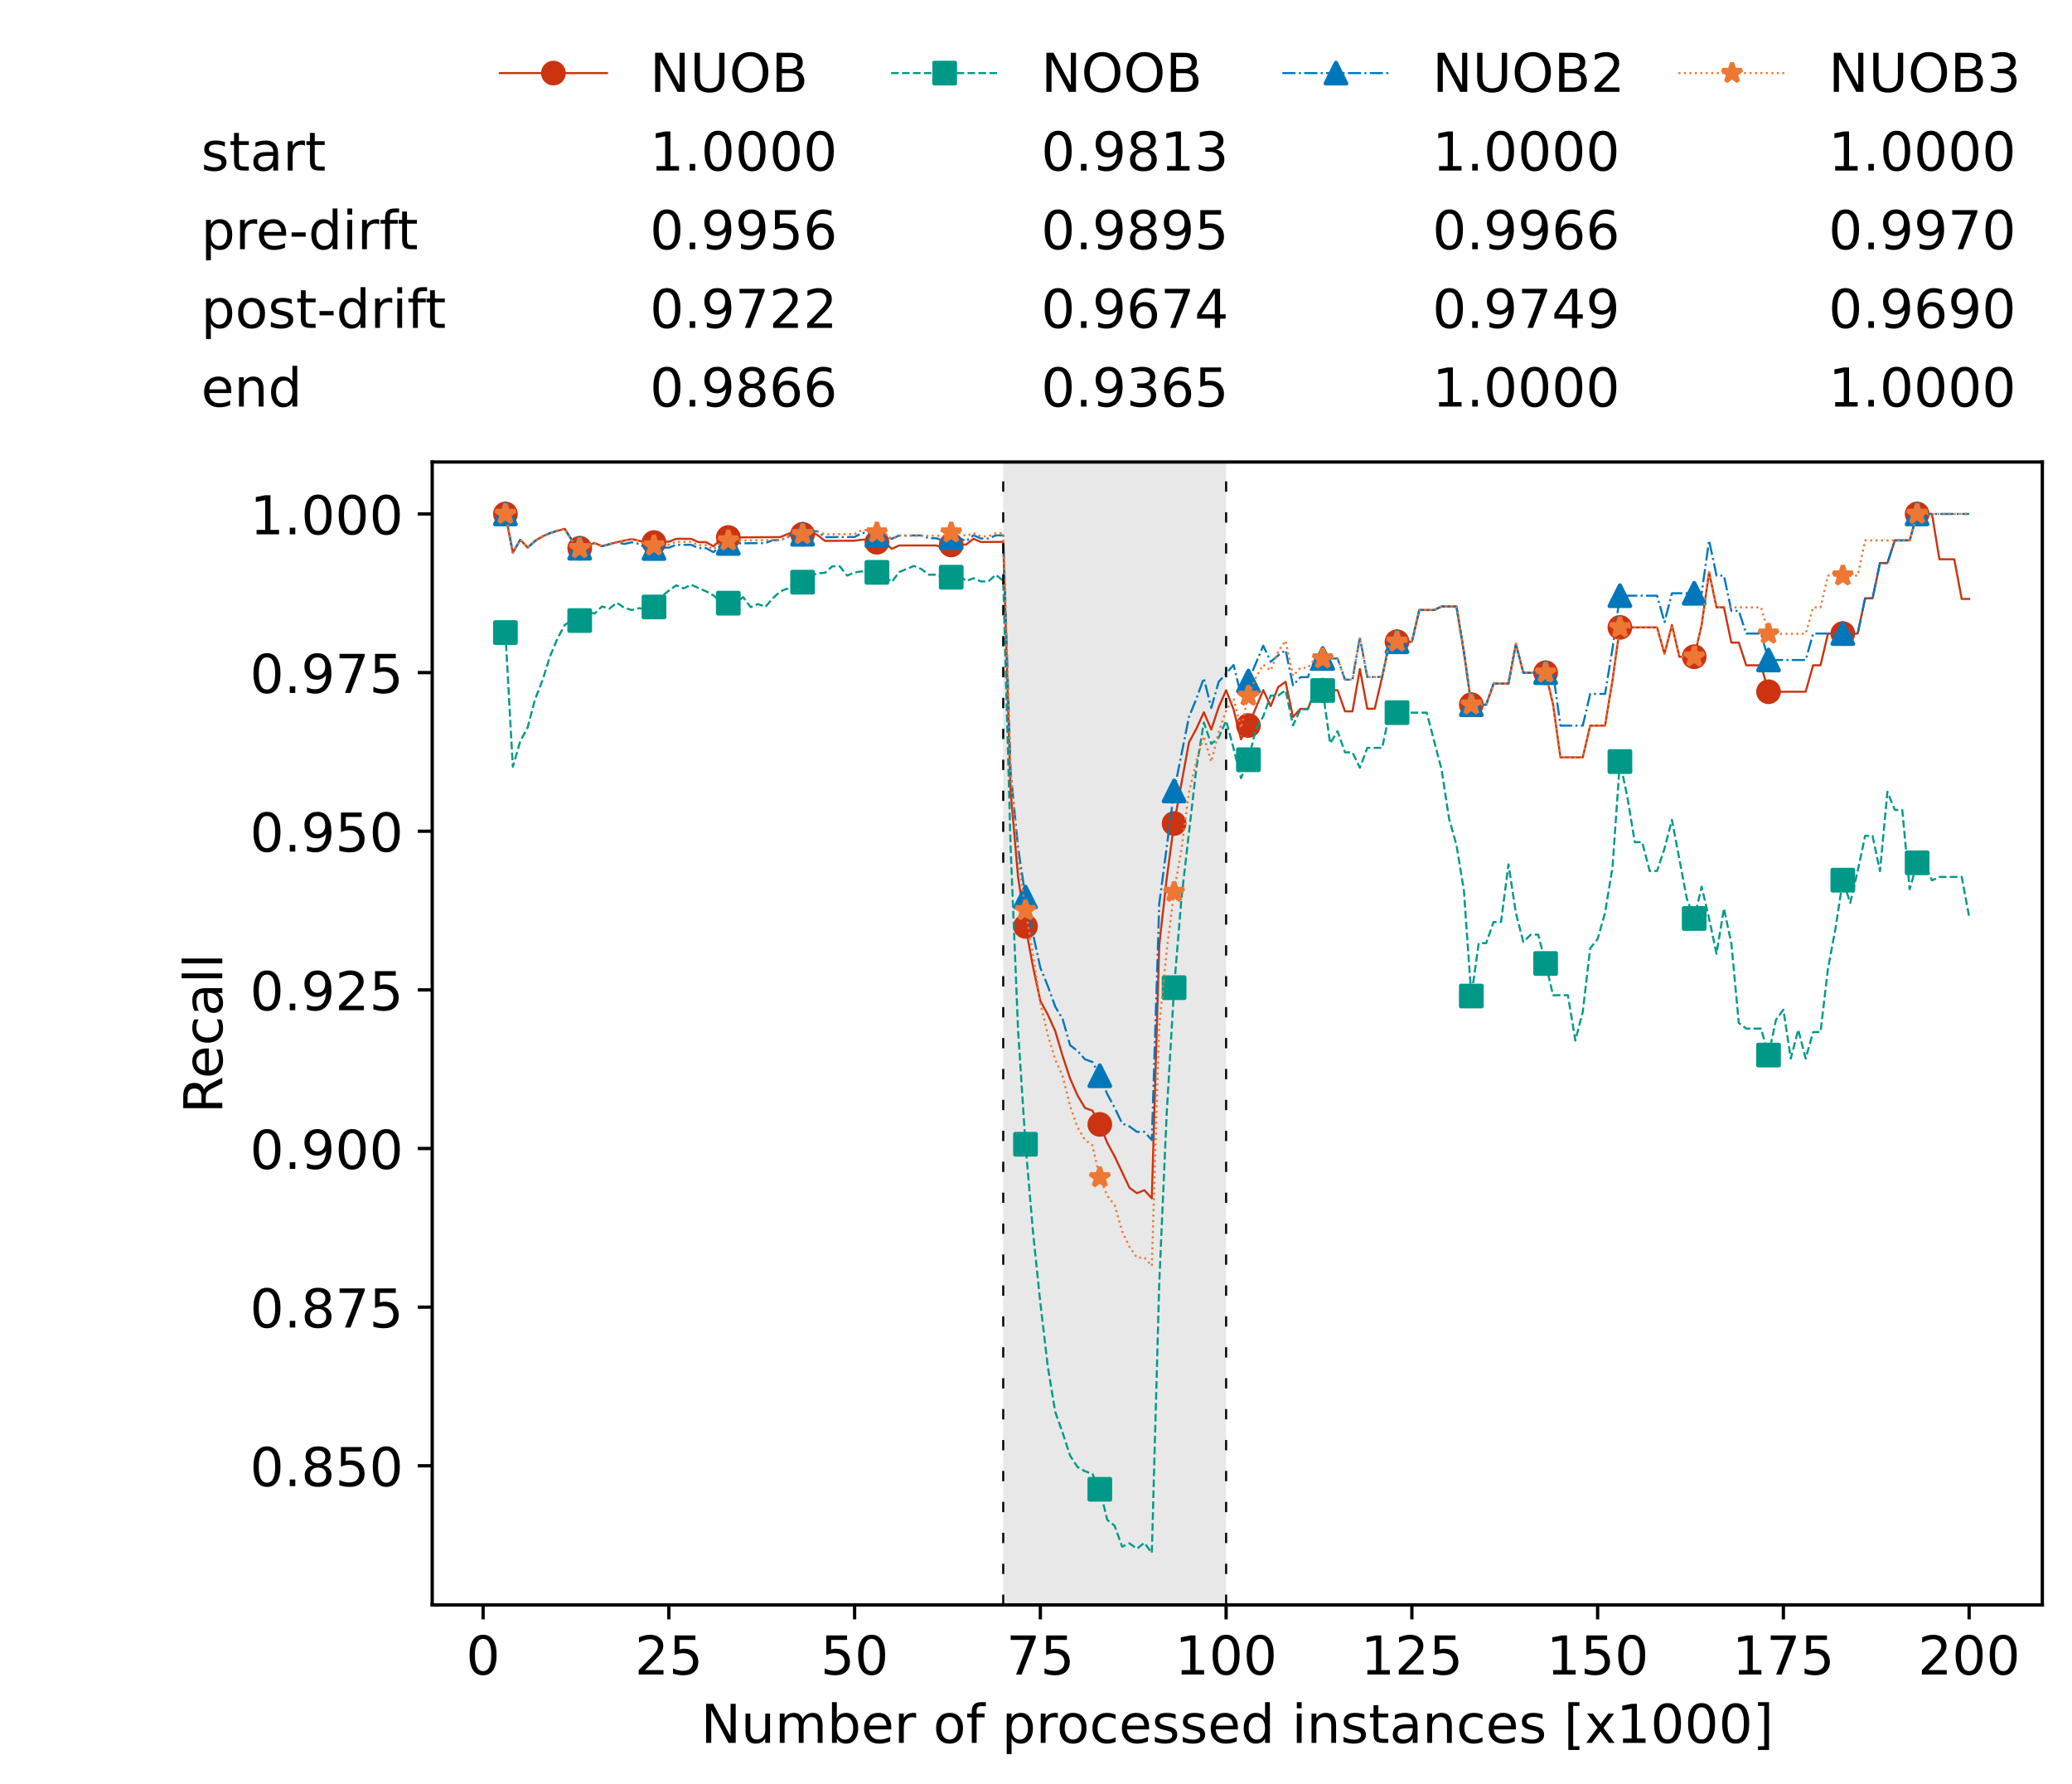 <?xml version="1.0" encoding="utf-8" standalone="no"?>
<!DOCTYPE svg PUBLIC "-//W3C//DTD SVG 1.1//EN"
  "http://www.w3.org/Graphics/SVG/1.1/DTD/svg11.dtd">
<!-- Created with matplotlib (https://matplotlib.org/) -->
<svg height="432.615pt" version="1.1" viewBox="0 0 502.65 432.615" width="502.65pt" xmlns="http://www.w3.org/2000/svg" xmlns:xlink="http://www.w3.org/1999/xlink">
 <defs>
  <style type="text/css">*{stroke-linecap:butt;stroke-linejoin:round;}</style>
 </defs>
 <g id="figure_1">
  <g id="patch_1">
   <path d="M 0 432.615 
L 502.65 432.615 
L 502.65 0 
L 0 0 
z
" style="fill:#ffffff;"/>
  </g>
  <g id="axes_1">
   <g id="patch_2">
    <path d="M 104.85 389.252 
L 495.45 389.252 
L 495.45 112.052 
L 104.85 112.052 
z
" style="fill:#ffffff;"/>
   </g>
   <g id="patch_3">
    <path clip-path="url(#p132a8133b7)" d="M 297.446 389.252 
L 297.446 112.052 
L 243.372 112.052 
L 243.372 389.252 
z
" style="fill:#d3d3d3;opacity:0.5;"/>
   </g>
   <g id="matplotlib.axis_1">
    <g id="xtick_1">
     <g id="line2d_1">
      <defs>
       <path d="M 0 0 
L 0 3.5 
" id="md9ef37fb6b" style="stroke:#000000;stroke-width:0.8;"/>
      </defs>
      <g>
       <use style="stroke:#000000;stroke-width:0.8;" x="117.197" xlink:href="#md9ef37fb6b" y="389.252"/>
      </g>
     </g>
     <g id="text_1">
      <!-- 0 -->
      <g transform="translate(113.061 406.13)scale(0.13 -0.13)">
       <defs>
        <path d="M 31.781 66.406 
Q 24.172 66.406 20.328 58.906 
Q 16.5 51.422 16.5 36.375 
Q 16.5 21.391 20.328 13.891 
Q 24.172 6.391 31.781 6.391 
Q 39.453 6.391 43.281 13.891 
Q 47.125 21.391 47.125 36.375 
Q 47.125 51.422 43.281 58.906 
Q 39.453 66.406 31.781 66.406 
z
M 31.781 74.219 
Q 44.047 74.219 50.516 64.516 
Q 56.984 54.828 56.984 36.375 
Q 56.984 17.969 50.516 8.266 
Q 44.047 -1.422 31.781 -1.422 
Q 19.531 -1.422 13.062 8.266 
Q 6.594 17.969 6.594 36.375 
Q 6.594 54.828 13.062 64.516 
Q 19.531 74.219 31.781 74.219 
z
" id="DejaVuSans-48"/>
       </defs>
       <use xlink:href="#DejaVuSans-48"/>
      </g>
     </g>
    </g>
    <g id="xtick_2">
     <g id="line2d_2">
      <g>
       <use style="stroke:#000000;stroke-width:0.8;" x="162.259" xlink:href="#md9ef37fb6b" y="389.252"/>
      </g>
     </g>
     <g id="text_2">
      <!-- 25 -->
      <g transform="translate(153.988 406.13)scale(0.13 -0.13)">
       <defs>
        <path d="M 19.188 8.297 
L 53.609 8.297 
L 53.609 0 
L 7.328 0 
L 7.328 8.297 
Q 12.938 14.109 22.625 23.891 
Q 32.328 33.688 34.812 36.531 
Q 39.547 41.844 41.422 45.531 
Q 43.312 49.219 43.312 52.781 
Q 43.312 58.594 39.234 62.25 
Q 35.156 65.922 28.609 65.922 
Q 23.969 65.922 18.812 64.312 
Q 13.672 62.703 7.812 59.422 
L 7.812 69.391 
Q 13.766 71.781 18.938 73 
Q 24.125 74.219 28.422 74.219 
Q 39.75 74.219 46.484 68.547 
Q 53.219 62.891 53.219 53.422 
Q 53.219 48.922 51.531 44.891 
Q 49.859 40.875 45.406 35.406 
Q 44.188 33.984 37.641 27.219 
Q 31.109 20.453 19.188 8.297 
z
" id="DejaVuSans-50"/>
        <path d="M 10.797 72.906 
L 49.516 72.906 
L 49.516 64.594 
L 19.828 64.594 
L 19.828 46.734 
Q 21.969 47.469 24.109 47.828 
Q 26.266 48.188 28.422 48.188 
Q 40.625 48.188 47.75 41.5 
Q 54.891 34.812 54.891 23.391 
Q 54.891 11.625 47.562 5.094 
Q 40.234 -1.422 26.906 -1.422 
Q 22.312 -1.422 17.547 -0.641 
Q 12.797 0.141 7.719 1.703 
L 7.719 11.625 
Q 12.109 9.234 16.797 8.062 
Q 21.484 6.891 26.703 6.891 
Q 35.156 6.891 40.078 11.328 
Q 45.016 15.766 45.016 23.391 
Q 45.016 31 40.078 35.438 
Q 35.156 39.891 26.703 39.891 
Q 22.75 39.891 18.812 39.016 
Q 14.891 38.141 10.797 36.281 
z
" id="DejaVuSans-53"/>
       </defs>
       <use xlink:href="#DejaVuSans-50"/>
       <use x="63.623" xlink:href="#DejaVuSans-53"/>
      </g>
     </g>
    </g>
    <g id="xtick_3">
     <g id="line2d_3">
      <g>
       <use style="stroke:#000000;stroke-width:0.8;" x="207.322" xlink:href="#md9ef37fb6b" y="389.252"/>
      </g>
     </g>
     <g id="text_3">
      <!-- 50 -->
      <g transform="translate(199.05 406.13)scale(0.13 -0.13)">
       <use xlink:href="#DejaVuSans-53"/>
       <use x="63.623" xlink:href="#DejaVuSans-48"/>
      </g>
     </g>
    </g>
    <g id="xtick_4">
     <g id="line2d_4">
      <g>
       <use style="stroke:#000000;stroke-width:0.8;" x="252.384" xlink:href="#md9ef37fb6b" y="389.252"/>
      </g>
     </g>
     <g id="text_4">
      <!-- 75 -->
      <g transform="translate(244.113 406.13)scale(0.13 -0.13)">
       <defs>
        <path d="M 8.203 72.906 
L 55.078 72.906 
L 55.078 68.703 
L 28.609 0 
L 18.312 0 
L 43.219 64.594 
L 8.203 64.594 
z
" id="DejaVuSans-55"/>
       </defs>
       <use xlink:href="#DejaVuSans-55"/>
       <use x="63.623" xlink:href="#DejaVuSans-53"/>
      </g>
     </g>
    </g>
    <g id="xtick_5">
     <g id="line2d_5">
      <g>
       <use style="stroke:#000000;stroke-width:0.8;" x="297.446" xlink:href="#md9ef37fb6b" y="389.252"/>
      </g>
     </g>
     <g id="text_5">
      <!-- 100 -->
      <g transform="translate(285.039 406.13)scale(0.13 -0.13)">
       <defs>
        <path d="M 12.406 8.297 
L 28.516 8.297 
L 28.516 63.922 
L 10.984 60.406 
L 10.984 69.391 
L 28.422 72.906 
L 38.281 72.906 
L 38.281 8.297 
L 54.391 8.297 
L 54.391 0 
L 12.406 0 
z
" id="DejaVuSans-49"/>
       </defs>
       <use xlink:href="#DejaVuSans-49"/>
       <use x="63.623" xlink:href="#DejaVuSans-48"/>
       <use x="127.246" xlink:href="#DejaVuSans-48"/>
      </g>
     </g>
    </g>
    <g id="xtick_6">
     <g id="line2d_6">
      <g>
       <use style="stroke:#000000;stroke-width:0.8;" x="342.509" xlink:href="#md9ef37fb6b" y="389.252"/>
      </g>
     </g>
     <g id="text_6">
      <!-- 125 -->
      <g transform="translate(330.102 406.13)scale(0.13 -0.13)">
       <use xlink:href="#DejaVuSans-49"/>
       <use x="63.623" xlink:href="#DejaVuSans-50"/>
       <use x="127.246" xlink:href="#DejaVuSans-53"/>
      </g>
     </g>
    </g>
    <g id="xtick_7">
     <g id="line2d_7">
      <g>
       <use style="stroke:#000000;stroke-width:0.8;" x="387.571" xlink:href="#md9ef37fb6b" y="389.252"/>
      </g>
     </g>
     <g id="text_7">
      <!-- 150 -->
      <g transform="translate(375.164 406.13)scale(0.13 -0.13)">
       <use xlink:href="#DejaVuSans-49"/>
       <use x="63.623" xlink:href="#DejaVuSans-53"/>
       <use x="127.246" xlink:href="#DejaVuSans-48"/>
      </g>
     </g>
    </g>
    <g id="xtick_8">
     <g id="line2d_8">
      <g>
       <use style="stroke:#000000;stroke-width:0.8;" x="432.633" xlink:href="#md9ef37fb6b" y="389.252"/>
      </g>
     </g>
     <g id="text_8">
      <!-- 175 -->
      <g transform="translate(420.226 406.13)scale(0.13 -0.13)">
       <use xlink:href="#DejaVuSans-49"/>
       <use x="63.623" xlink:href="#DejaVuSans-55"/>
       <use x="127.246" xlink:href="#DejaVuSans-53"/>
      </g>
     </g>
    </g>
    <g id="xtick_9">
     <g id="line2d_9">
      <g>
       <use style="stroke:#000000;stroke-width:0.8;" x="477.695" xlink:href="#md9ef37fb6b" y="389.252"/>
      </g>
     </g>
     <g id="text_9">
      <!-- 200 -->
      <g transform="translate(465.289 406.13)scale(0.13 -0.13)">
       <use xlink:href="#DejaVuSans-50"/>
       <use x="63.623" xlink:href="#DejaVuSans-48"/>
       <use x="127.246" xlink:href="#DejaVuSans-48"/>
      </g>
     </g>
    </g>
    <g id="text_10">
     <!-- Number of processed instances [x1000] -->
     <g transform="translate(170.025 422.711)scale(0.13 -0.13)">
      <defs>
       <path d="M 9.812 72.906 
L 23.094 72.906 
L 55.422 11.922 
L 55.422 72.906 
L 64.984 72.906 
L 64.984 0 
L 51.703 0 
L 19.391 60.984 
L 19.391 0 
L 9.812 0 
z
" id="DejaVuSans-78"/>
       <path d="M 8.5 21.578 
L 8.5 54.688 
L 17.484 54.688 
L 17.484 21.922 
Q 17.484 14.156 20.5 10.266 
Q 23.531 6.391 29.594 6.391 
Q 36.859 6.391 41.078 11.031 
Q 45.312 15.672 45.312 23.688 
L 45.312 54.688 
L 54.297 54.688 
L 54.297 0 
L 45.312 0 
L 45.312 8.406 
Q 42.047 3.422 37.719 1 
Q 33.406 -1.422 27.688 -1.422 
Q 18.266 -1.422 13.375 4.438 
Q 8.5 10.297 8.5 21.578 
z
M 31.109 56 
z
" id="DejaVuSans-117"/>
       <path d="M 52 44.188 
Q 55.375 50.25 60.062 53.125 
Q 64.75 56 71.094 56 
Q 79.641 56 84.281 50.016 
Q 88.922 44.047 88.922 33.016 
L 88.922 0 
L 79.891 0 
L 79.891 32.719 
Q 79.891 40.578 77.094 44.375 
Q 74.312 48.188 68.609 48.188 
Q 61.625 48.188 57.562 43.547 
Q 53.516 38.922 53.516 30.906 
L 53.516 0 
L 44.484 0 
L 44.484 32.719 
Q 44.484 40.625 41.703 44.406 
Q 38.922 48.188 33.109 48.188 
Q 26.219 48.188 22.156 43.531 
Q 18.109 38.875 18.109 30.906 
L 18.109 0 
L 9.078 0 
L 9.078 54.688 
L 18.109 54.688 
L 18.109 46.188 
Q 21.188 51.219 25.484 53.609 
Q 29.781 56 35.688 56 
Q 41.656 56 45.828 52.969 
Q 50 49.953 52 44.188 
z
" id="DejaVuSans-109"/>
       <path d="M 48.688 27.297 
Q 48.688 37.203 44.609 42.844 
Q 40.531 48.484 33.406 48.484 
Q 26.266 48.484 22.188 42.844 
Q 18.109 37.203 18.109 27.297 
Q 18.109 17.391 22.188 11.75 
Q 26.266 6.109 33.406 6.109 
Q 40.531 6.109 44.609 11.75 
Q 48.688 17.391 48.688 27.297 
z
M 18.109 46.391 
Q 20.953 51.266 25.266 53.625 
Q 29.594 56 35.594 56 
Q 45.562 56 51.781 48.094 
Q 58.016 40.188 58.016 27.297 
Q 58.016 14.406 51.781 6.484 
Q 45.562 -1.422 35.594 -1.422 
Q 29.594 -1.422 25.266 0.953 
Q 20.953 3.328 18.109 8.203 
L 18.109 0 
L 9.078 0 
L 9.078 75.984 
L 18.109 75.984 
z
" id="DejaVuSans-98"/>
       <path d="M 56.203 29.594 
L 56.203 25.203 
L 14.891 25.203 
Q 15.484 15.922 20.484 11.062 
Q 25.484 6.203 34.422 6.203 
Q 39.594 6.203 44.453 7.469 
Q 49.312 8.734 54.109 11.281 
L 54.109 2.781 
Q 49.266 0.734 44.188 -0.344 
Q 39.109 -1.422 33.891 -1.422 
Q 20.797 -1.422 13.156 6.188 
Q 5.516 13.812 5.516 26.812 
Q 5.516 40.234 12.766 48.109 
Q 20.016 56 32.328 56 
Q 43.359 56 49.781 48.891 
Q 56.203 41.797 56.203 29.594 
z
M 47.219 32.234 
Q 47.125 39.594 43.094 43.984 
Q 39.062 48.391 32.422 48.391 
Q 24.906 48.391 20.391 44.141 
Q 15.875 39.891 15.188 32.172 
z
" id="DejaVuSans-101"/>
       <path d="M 41.109 46.297 
Q 39.594 47.172 37.812 47.578 
Q 36.031 48 33.891 48 
Q 26.266 48 22.188 43.047 
Q 18.109 38.094 18.109 28.812 
L 18.109 0 
L 9.078 0 
L 9.078 54.688 
L 18.109 54.688 
L 18.109 46.188 
Q 20.953 51.172 25.484 53.578 
Q 30.031 56 36.531 56 
Q 37.453 56 38.578 55.875 
Q 39.703 55.766 41.062 55.516 
z
" id="DejaVuSans-114"/>
       <path id="DejaVuSans-32"/>
       <path d="M 30.609 48.391 
Q 23.391 48.391 19.188 42.75 
Q 14.984 37.109 14.984 27.297 
Q 14.984 17.484 19.156 11.844 
Q 23.344 6.203 30.609 6.203 
Q 37.797 6.203 41.984 11.859 
Q 46.188 17.531 46.188 27.297 
Q 46.188 37.016 41.984 42.703 
Q 37.797 48.391 30.609 48.391 
z
M 30.609 56 
Q 42.328 56 49.016 48.375 
Q 55.719 40.766 55.719 27.297 
Q 55.719 13.875 49.016 6.219 
Q 42.328 -1.422 30.609 -1.422 
Q 18.844 -1.422 12.172 6.219 
Q 5.516 13.875 5.516 27.297 
Q 5.516 40.766 12.172 48.375 
Q 18.844 56 30.609 56 
z
" id="DejaVuSans-111"/>
       <path d="M 37.109 75.984 
L 37.109 68.5 
L 28.516 68.5 
Q 23.688 68.5 21.797 66.547 
Q 19.922 64.594 19.922 59.516 
L 19.922 54.688 
L 34.719 54.688 
L 34.719 47.703 
L 19.922 47.703 
L 19.922 0 
L 10.891 0 
L 10.891 47.703 
L 2.297 47.703 
L 2.297 54.688 
L 10.891 54.688 
L 10.891 58.5 
Q 10.891 67.625 15.141 71.797 
Q 19.391 75.984 28.609 75.984 
z
" id="DejaVuSans-102"/>
       <path d="M 18.109 8.203 
L 18.109 -20.797 
L 9.078 -20.797 
L 9.078 54.688 
L 18.109 54.688 
L 18.109 46.391 
Q 20.953 51.266 25.266 53.625 
Q 29.594 56 35.594 56 
Q 45.562 56 51.781 48.094 
Q 58.016 40.188 58.016 27.297 
Q 58.016 14.406 51.781 6.484 
Q 45.562 -1.422 35.594 -1.422 
Q 29.594 -1.422 25.266 0.953 
Q 20.953 3.328 18.109 8.203 
z
M 48.688 27.297 
Q 48.688 37.203 44.609 42.844 
Q 40.531 48.484 33.406 48.484 
Q 26.266 48.484 22.188 42.844 
Q 18.109 37.203 18.109 27.297 
Q 18.109 17.391 22.188 11.75 
Q 26.266 6.109 33.406 6.109 
Q 40.531 6.109 44.609 11.75 
Q 48.688 17.391 48.688 27.297 
z
" id="DejaVuSans-112"/>
       <path d="M 48.781 52.594 
L 48.781 44.188 
Q 44.969 46.297 41.141 47.344 
Q 37.312 48.391 33.406 48.391 
Q 24.656 48.391 19.812 42.844 
Q 14.984 37.312 14.984 27.297 
Q 14.984 17.281 19.812 11.734 
Q 24.656 6.203 33.406 6.203 
Q 37.312 6.203 41.141 7.25 
Q 44.969 8.297 48.781 10.406 
L 48.781 2.094 
Q 45.016 0.344 40.984 -0.531 
Q 36.969 -1.422 32.422 -1.422 
Q 20.062 -1.422 12.781 6.344 
Q 5.516 14.109 5.516 27.297 
Q 5.516 40.672 12.859 48.328 
Q 20.219 56 33.016 56 
Q 37.156 56 41.109 55.141 
Q 45.062 54.297 48.781 52.594 
z
" id="DejaVuSans-99"/>
       <path d="M 44.281 53.078 
L 44.281 44.578 
Q 40.484 46.531 36.375 47.5 
Q 32.281 48.484 27.875 48.484 
Q 21.188 48.484 17.844 46.438 
Q 14.5 44.391 14.5 40.281 
Q 14.5 37.156 16.891 35.375 
Q 19.281 33.594 26.516 31.984 
L 29.594 31.297 
Q 39.156 29.25 43.188 25.516 
Q 47.219 21.781 47.219 15.094 
Q 47.219 7.469 41.188 3.016 
Q 35.156 -1.422 24.609 -1.422 
Q 20.219 -1.422 15.453 -0.562 
Q 10.688 0.297 5.422 2 
L 5.422 11.281 
Q 10.406 8.688 15.234 7.391 
Q 20.062 6.109 24.812 6.109 
Q 31.156 6.109 34.562 8.281 
Q 37.984 10.453 37.984 14.406 
Q 37.984 18.062 35.516 20.016 
Q 33.062 21.969 24.703 23.781 
L 21.578 24.516 
Q 13.234 26.266 9.516 29.906 
Q 5.812 33.547 5.812 39.891 
Q 5.812 47.609 11.281 51.797 
Q 16.75 56 26.812 56 
Q 31.781 56 36.172 55.266 
Q 40.578 54.547 44.281 53.078 
z
" id="DejaVuSans-115"/>
       <path d="M 45.406 46.391 
L 45.406 75.984 
L 54.391 75.984 
L 54.391 0 
L 45.406 0 
L 45.406 8.203 
Q 42.578 3.328 38.25 0.953 
Q 33.938 -1.422 27.875 -1.422 
Q 17.969 -1.422 11.734 6.484 
Q 5.516 14.406 5.516 27.297 
Q 5.516 40.188 11.734 48.094 
Q 17.969 56 27.875 56 
Q 33.938 56 38.25 53.625 
Q 42.578 51.266 45.406 46.391 
z
M 14.797 27.297 
Q 14.797 17.391 18.875 11.75 
Q 22.953 6.109 30.078 6.109 
Q 37.203 6.109 41.297 11.75 
Q 45.406 17.391 45.406 27.297 
Q 45.406 37.203 41.297 42.844 
Q 37.203 48.484 30.078 48.484 
Q 22.953 48.484 18.875 42.844 
Q 14.797 37.203 14.797 27.297 
z
" id="DejaVuSans-100"/>
       <path d="M 9.422 54.688 
L 18.406 54.688 
L 18.406 0 
L 9.422 0 
z
M 9.422 75.984 
L 18.406 75.984 
L 18.406 64.594 
L 9.422 64.594 
z
" id="DejaVuSans-105"/>
       <path d="M 54.891 33.016 
L 54.891 0 
L 45.906 0 
L 45.906 32.719 
Q 45.906 40.484 42.875 44.328 
Q 39.844 48.188 33.797 48.188 
Q 26.516 48.188 22.312 43.547 
Q 18.109 38.922 18.109 30.906 
L 18.109 0 
L 9.078 0 
L 9.078 54.688 
L 18.109 54.688 
L 18.109 46.188 
Q 21.344 51.125 25.703 53.562 
Q 30.078 56 35.797 56 
Q 45.219 56 50.047 50.172 
Q 54.891 44.344 54.891 33.016 
z
" id="DejaVuSans-110"/>
       <path d="M 18.312 70.219 
L 18.312 54.688 
L 36.812 54.688 
L 36.812 47.703 
L 18.312 47.703 
L 18.312 18.016 
Q 18.312 11.328 20.141 9.422 
Q 21.969 7.516 27.594 7.516 
L 36.812 7.516 
L 36.812 0 
L 27.594 0 
Q 17.188 0 13.234 3.875 
Q 9.281 7.766 9.281 18.016 
L 9.281 47.703 
L 2.688 47.703 
L 2.688 54.688 
L 9.281 54.688 
L 9.281 70.219 
z
" id="DejaVuSans-116"/>
       <path d="M 34.281 27.484 
Q 23.391 27.484 19.188 25 
Q 14.984 22.516 14.984 16.5 
Q 14.984 11.719 18.141 8.906 
Q 21.297 6.109 26.703 6.109 
Q 34.188 6.109 38.703 11.406 
Q 43.219 16.703 43.219 25.484 
L 43.219 27.484 
z
M 52.203 31.203 
L 52.203 0 
L 43.219 0 
L 43.219 8.297 
Q 40.141 3.328 35.547 0.953 
Q 30.953 -1.422 24.312 -1.422 
Q 15.922 -1.422 10.953 3.297 
Q 6 8.016 6 15.922 
Q 6 25.141 12.172 29.828 
Q 18.359 34.516 30.609 34.516 
L 43.219 34.516 
L 43.219 35.406 
Q 43.219 41.609 39.141 45 
Q 35.062 48.391 27.688 48.391 
Q 23 48.391 18.547 47.266 
Q 14.109 46.141 10.016 43.891 
L 10.016 52.203 
Q 14.938 54.109 19.578 55.047 
Q 24.219 56 28.609 56 
Q 40.484 56 46.344 49.844 
Q 52.203 43.703 52.203 31.203 
z
" id="DejaVuSans-97"/>
       <path d="M 8.594 75.984 
L 29.297 75.984 
L 29.297 69 
L 17.578 69 
L 17.578 -6.203 
L 29.297 -6.203 
L 29.297 -13.188 
L 8.594 -13.188 
z
" id="DejaVuSans-91"/>
       <path d="M 54.891 54.688 
L 35.109 28.078 
L 55.906 0 
L 45.312 0 
L 29.391 21.484 
L 13.484 0 
L 2.875 0 
L 24.125 28.609 
L 4.688 54.688 
L 15.281 54.688 
L 29.781 35.203 
L 44.281 54.688 
z
" id="DejaVuSans-120"/>
       <path d="M 30.422 75.984 
L 30.422 -13.188 
L 9.719 -13.188 
L 9.719 -6.203 
L 21.391 -6.203 
L 21.391 69 
L 9.719 69 
L 9.719 75.984 
z
" id="DejaVuSans-93"/>
      </defs>
      <use xlink:href="#DejaVuSans-78"/>
      <use x="74.805" xlink:href="#DejaVuSans-117"/>
      <use x="138.184" xlink:href="#DejaVuSans-109"/>
      <use x="235.596" xlink:href="#DejaVuSans-98"/>
      <use x="299.072" xlink:href="#DejaVuSans-101"/>
      <use x="360.596" xlink:href="#DejaVuSans-114"/>
      <use x="401.709" xlink:href="#DejaVuSans-32"/>
      <use x="433.496" xlink:href="#DejaVuSans-111"/>
      <use x="494.678" xlink:href="#DejaVuSans-102"/>
      <use x="529.883" xlink:href="#DejaVuSans-32"/>
      <use x="561.67" xlink:href="#DejaVuSans-112"/>
      <use x="625.146" xlink:href="#DejaVuSans-114"/>
      <use x="664.01" xlink:href="#DejaVuSans-111"/>
      <use x="725.191" xlink:href="#DejaVuSans-99"/>
      <use x="780.172" xlink:href="#DejaVuSans-101"/>
      <use x="841.695" xlink:href="#DejaVuSans-115"/>
      <use x="893.795" xlink:href="#DejaVuSans-115"/>
      <use x="945.895" xlink:href="#DejaVuSans-101"/>
      <use x="1007.418" xlink:href="#DejaVuSans-100"/>
      <use x="1070.895" xlink:href="#DejaVuSans-32"/>
      <use x="1102.682" xlink:href="#DejaVuSans-105"/>
      <use x="1130.465" xlink:href="#DejaVuSans-110"/>
      <use x="1193.844" xlink:href="#DejaVuSans-115"/>
      <use x="1245.943" xlink:href="#DejaVuSans-116"/>
      <use x="1285.152" xlink:href="#DejaVuSans-97"/>
      <use x="1346.432" xlink:href="#DejaVuSans-110"/>
      <use x="1409.811" xlink:href="#DejaVuSans-99"/>
      <use x="1464.791" xlink:href="#DejaVuSans-101"/>
      <use x="1526.314" xlink:href="#DejaVuSans-115"/>
      <use x="1578.414" xlink:href="#DejaVuSans-32"/>
      <use x="1610.201" xlink:href="#DejaVuSans-91"/>
      <use x="1649.215" xlink:href="#DejaVuSans-120"/>
      <use x="1708.395" xlink:href="#DejaVuSans-49"/>
      <use x="1772.018" xlink:href="#DejaVuSans-48"/>
      <use x="1835.641" xlink:href="#DejaVuSans-48"/>
      <use x="1899.264" xlink:href="#DejaVuSans-48"/>
      <use x="1962.887" xlink:href="#DejaVuSans-93"/>
     </g>
    </g>
   </g>
   <g id="matplotlib.axis_2">
    <g id="ytick_1">
     <g id="line2d_10">
      <defs>
       <path d="M 0 0 
L -3.5 0 
" id="m9ee1edd2b7" style="stroke:#000000;stroke-width:0.8;"/>
      </defs>
      <g>
       <use style="stroke:#000000;stroke-width:0.8;" x="104.85" xlink:href="#m9ee1edd2b7" y="355.502"/>
      </g>
     </g>
     <g id="text_11">
      <!-- 0.850 -->
      <g transform="translate(60.633 360.441)scale(0.13 -0.13)">
       <defs>
        <path d="M 10.688 12.406 
L 21 12.406 
L 21 0 
L 10.688 0 
z
" id="DejaVuSans-46"/>
        <path d="M 31.781 34.625 
Q 24.75 34.625 20.719 30.859 
Q 16.703 27.094 16.703 20.516 
Q 16.703 13.922 20.719 10.156 
Q 24.75 6.391 31.781 6.391 
Q 38.812 6.391 42.859 10.172 
Q 46.922 13.969 46.922 20.516 
Q 46.922 27.094 42.891 30.859 
Q 38.875 34.625 31.781 34.625 
z
M 21.922 38.812 
Q 15.578 40.375 12.031 44.719 
Q 8.5 49.078 8.5 55.328 
Q 8.5 64.062 14.719 69.141 
Q 20.953 74.219 31.781 74.219 
Q 42.672 74.219 48.875 69.141 
Q 55.078 64.062 55.078 55.328 
Q 55.078 49.078 51.531 44.719 
Q 48 40.375 41.703 38.812 
Q 48.828 37.156 52.797 32.312 
Q 56.781 27.484 56.781 20.516 
Q 56.781 9.906 50.312 4.234 
Q 43.844 -1.422 31.781 -1.422 
Q 19.734 -1.422 13.25 4.234 
Q 6.781 9.906 6.781 20.516 
Q 6.781 27.484 10.781 32.312 
Q 14.797 37.156 21.922 38.812 
z
M 18.312 54.391 
Q 18.312 48.734 21.844 45.562 
Q 25.391 42.391 31.781 42.391 
Q 38.141 42.391 41.719 45.562 
Q 45.312 48.734 45.312 54.391 
Q 45.312 60.062 41.719 63.234 
Q 38.141 66.406 31.781 66.406 
Q 25.391 66.406 21.844 63.234 
Q 18.312 60.062 18.312 54.391 
z
" id="DejaVuSans-56"/>
       </defs>
       <use xlink:href="#DejaVuSans-48"/>
       <use x="63.623" xlink:href="#DejaVuSans-46"/>
       <use x="95.41" xlink:href="#DejaVuSans-56"/>
       <use x="159.033" xlink:href="#DejaVuSans-53"/>
       <use x="222.656" xlink:href="#DejaVuSans-48"/>
      </g>
     </g>
    </g>
    <g id="ytick_2">
     <g id="line2d_11">
      <g>
       <use style="stroke:#000000;stroke-width:0.8;" x="104.85" xlink:href="#m9ee1edd2b7" y="317.027"/>
      </g>
     </g>
     <g id="text_12">
      <!-- 0.875 -->
      <g transform="translate(60.633 321.966)scale(0.13 -0.13)">
       <use xlink:href="#DejaVuSans-48"/>
       <use x="63.623" xlink:href="#DejaVuSans-46"/>
       <use x="95.41" xlink:href="#DejaVuSans-56"/>
       <use x="159.033" xlink:href="#DejaVuSans-55"/>
       <use x="222.656" xlink:href="#DejaVuSans-53"/>
      </g>
     </g>
    </g>
    <g id="ytick_3">
     <g id="line2d_12">
      <g>
       <use style="stroke:#000000;stroke-width:0.8;" x="104.85" xlink:href="#m9ee1edd2b7" y="278.552"/>
      </g>
     </g>
     <g id="text_13">
      <!-- 0.900 -->
      <g transform="translate(60.633 283.491)scale(0.13 -0.13)">
       <defs>
        <path d="M 10.984 1.516 
L 10.984 10.5 
Q 14.703 8.734 18.5 7.812 
Q 22.312 6.891 25.984 6.891 
Q 35.75 6.891 40.891 13.453 
Q 46.047 20.016 46.781 33.406 
Q 43.953 29.203 39.594 26.953 
Q 35.25 24.703 29.984 24.703 
Q 19.047 24.703 12.672 31.312 
Q 6.297 37.938 6.297 49.422 
Q 6.297 60.641 12.938 67.422 
Q 19.578 74.219 30.609 74.219 
Q 43.266 74.219 49.922 64.516 
Q 56.594 54.828 56.594 36.375 
Q 56.594 19.141 48.406 8.859 
Q 40.234 -1.422 26.422 -1.422 
Q 22.703 -1.422 18.891 -0.688 
Q 15.094 0.047 10.984 1.516 
z
M 30.609 32.422 
Q 37.25 32.422 41.125 36.953 
Q 45.016 41.5 45.016 49.422 
Q 45.016 57.281 41.125 61.844 
Q 37.25 66.406 30.609 66.406 
Q 23.969 66.406 20.094 61.844 
Q 16.219 57.281 16.219 49.422 
Q 16.219 41.5 20.094 36.953 
Q 23.969 32.422 30.609 32.422 
z
" id="DejaVuSans-57"/>
       </defs>
       <use xlink:href="#DejaVuSans-48"/>
       <use x="63.623" xlink:href="#DejaVuSans-46"/>
       <use x="95.41" xlink:href="#DejaVuSans-57"/>
       <use x="159.033" xlink:href="#DejaVuSans-48"/>
       <use x="222.656" xlink:href="#DejaVuSans-48"/>
      </g>
     </g>
    </g>
    <g id="ytick_4">
     <g id="line2d_13">
      <g>
       <use style="stroke:#000000;stroke-width:0.8;" x="104.85" xlink:href="#m9ee1edd2b7" y="240.077"/>
      </g>
     </g>
     <g id="text_14">
      <!-- 0.925 -->
      <g transform="translate(60.633 245.016)scale(0.13 -0.13)">
       <use xlink:href="#DejaVuSans-48"/>
       <use x="63.623" xlink:href="#DejaVuSans-46"/>
       <use x="95.41" xlink:href="#DejaVuSans-57"/>
       <use x="159.033" xlink:href="#DejaVuSans-50"/>
       <use x="222.656" xlink:href="#DejaVuSans-53"/>
      </g>
     </g>
    </g>
    <g id="ytick_5">
     <g id="line2d_14">
      <g>
       <use style="stroke:#000000;stroke-width:0.8;" x="104.85" xlink:href="#m9ee1edd2b7" y="201.602"/>
      </g>
     </g>
     <g id="text_15">
      <!-- 0.950 -->
      <g transform="translate(60.633 206.541)scale(0.13 -0.13)">
       <use xlink:href="#DejaVuSans-48"/>
       <use x="63.623" xlink:href="#DejaVuSans-46"/>
       <use x="95.41" xlink:href="#DejaVuSans-57"/>
       <use x="159.033" xlink:href="#DejaVuSans-53"/>
       <use x="222.656" xlink:href="#DejaVuSans-48"/>
      </g>
     </g>
    </g>
    <g id="ytick_6">
     <g id="line2d_15">
      <g>
       <use style="stroke:#000000;stroke-width:0.8;" x="104.85" xlink:href="#m9ee1edd2b7" y="163.127"/>
      </g>
     </g>
     <g id="text_16">
      <!-- 0.975 -->
      <g transform="translate(60.633 168.066)scale(0.13 -0.13)">
       <use xlink:href="#DejaVuSans-48"/>
       <use x="63.623" xlink:href="#DejaVuSans-46"/>
       <use x="95.41" xlink:href="#DejaVuSans-57"/>
       <use x="159.033" xlink:href="#DejaVuSans-55"/>
       <use x="222.656" xlink:href="#DejaVuSans-53"/>
      </g>
     </g>
    </g>
    <g id="ytick_7">
     <g id="line2d_16">
      <g>
       <use style="stroke:#000000;stroke-width:0.8;" x="104.85" xlink:href="#m9ee1edd2b7" y="124.652"/>
      </g>
     </g>
     <g id="text_17">
      <!-- 1.000 -->
      <g transform="translate(60.633 129.591)scale(0.13 -0.13)">
       <use xlink:href="#DejaVuSans-49"/>
       <use x="63.623" xlink:href="#DejaVuSans-46"/>
       <use x="95.41" xlink:href="#DejaVuSans-48"/>
       <use x="159.033" xlink:href="#DejaVuSans-48"/>
       <use x="222.656" xlink:href="#DejaVuSans-48"/>
      </g>
     </g>
    </g>
    <g id="text_18">
     <!-- Recall -->
     <g transform="translate(53.93 270.044)rotate(-90)scale(0.13 -0.13)">
      <defs>
       <path d="M 44.391 34.188 
Q 47.562 33.109 50.562 29.594 
Q 53.562 26.078 56.594 19.922 
L 66.609 0 
L 56 0 
L 46.688 18.703 
Q 43.062 26.031 39.672 28.422 
Q 36.281 30.812 30.422 30.812 
L 19.672 30.812 
L 19.672 0 
L 9.812 0 
L 9.812 72.906 
L 32.078 72.906 
Q 44.578 72.906 50.734 67.672 
Q 56.891 62.453 56.891 51.906 
Q 56.891 45.016 53.688 40.469 
Q 50.484 35.938 44.391 34.188 
z
M 19.672 64.797 
L 19.672 38.922 
L 32.078 38.922 
Q 39.203 38.922 42.844 42.219 
Q 46.484 45.516 46.484 51.906 
Q 46.484 58.297 42.844 61.547 
Q 39.203 64.797 32.078 64.797 
z
" id="DejaVuSans-82"/>
       <path d="M 9.422 75.984 
L 18.406 75.984 
L 18.406 0 
L 9.422 0 
z
" id="DejaVuSans-108"/>
      </defs>
      <use xlink:href="#DejaVuSans-82"/>
      <use x="64.982" xlink:href="#DejaVuSans-101"/>
      <use x="126.506" xlink:href="#DejaVuSans-99"/>
      <use x="181.486" xlink:href="#DejaVuSans-97"/>
      <use x="242.766" xlink:href="#DejaVuSans-108"/>
      <use x="270.549" xlink:href="#DejaVuSans-108"/>
     </g>
    </g>
   </g>
   <g id="line2d_17"/>
   <g id="line2d_18"/>
   <g id="line2d_19"/>
   <g id="line2d_20"/>
   <g id="line2d_21"/>
   <g id="line2d_22">
    <path clip-path="url(#p132a8133b7)" d="M 122.605 124.652 
L 124.407 134.036 
L 126.21 130.908 
L 128.012 132.81 
L 129.815 131.178 
L 131.617 130.091 
L 133.419 129.314 
L 135.222 128.731 
L 137.024 128.278 
L 138.827 131.19 
L 140.629 132.967 
L 144.234 131.687 
L 146.037 132.478 
L 149.642 131.5 
L 153.247 130.739 
L 156.852 131.589 
L 158.654 131.589 
L 160.457 131.377 
L 162.259 131.377 
L 164.062 130.684 
L 167.667 130.684 
L 169.469 131.494 
L 171.272 131.494 
L 173.074 132.48 
L 174.877 130.843 
L 176.679 130.357 
L 189.297 130.262 
L 192.902 128.803 
L 194.704 129.58 
L 196.507 128.854 
L 198.309 129.76 
L 200.112 131.185 
L 207.322 131.144 
L 209.124 130.883 
L 210.927 130.883 
L 212.729 131.517 
L 214.532 131.517 
L 216.334 133.103 
L 218.137 132.293 
L 227.149 132.293 
L 228.952 132.945 
L 230.754 132.168 
L 234.359 132.09 
L 236.162 130.665 
L 237.964 131.459 
L 243.372 131.415 
L 245.174 192.085 
L 246.976 212.678 
L 248.779 224.673 
L 250.581 234.393 
L 252.384 242.765 
L 254.186 246.063 
L 255.989 250.06 
L 257.791 256.135 
L 259.594 261.567 
L 261.396 265.671 
L 263.199 268.709 
L 265.001 269.361 
L 266.804 272.706 
L 268.606 277.146 
L 270.409 280.478 
L 274.014 288.086 
L 275.816 289.39 
L 277.619 288.664 
L 279.421 290.637 
L 281.224 229.241 
L 283.026 213.175 
L 284.829 199.728 
L 288.434 180.049 
L 290.236 176.752 
L 292.039 172.754 
L 293.841 176.939 
L 295.644 171.507 
L 297.446 167.403 
L 299.249 172.061 
L 301.051 179.307 
L 302.854 175.961 
L 306.459 167.362 
L 308.261 171.273 
L 310.064 166.656 
L 311.866 165.351 
L 313.669 173.901 
L 315.471 171.928 
L 317.274 171.928 
L 319.076 167.402 
L 324.484 167.402 
L 326.286 172.532 
L 328.089 172.532 
L 329.891 162.272 
L 331.694 171.891 
L 333.496 171.891 
L 335.299 164.196 
L 337.101 155.646 
L 342.509 155.646 
L 344.311 147.951 
L 347.916 147.951 
L 349.719 147.096 
L 353.324 147.096 
L 355.126 158.088 
L 356.928 170.913 
L 360.533 170.913 
L 362.336 165.783 
L 365.941 165.783 
L 367.743 156.165 
L 369.546 163.16 
L 374.953 163.16 
L 376.756 170.855 
L 378.558 183.68 
L 383.966 183.68 
L 385.768 175.985 
L 389.373 175.985 
L 391.176 164.992 
L 392.978 152.167 
L 401.991 152.167 
L 403.793 158.58 
L 405.596 151.584 
L 407.398 159.279 
L 411.003 159.279 
L 412.806 151.584 
L 414.608 138.759 
L 416.411 147.309 
L 418.213 147.309 
L 420.016 155.859 
L 421.818 155.859 
L 423.621 161.356 
L 427.226 161.356 
L 429.028 167.768 
L 438.041 167.768 
L 439.843 161.356 
L 441.646 161.356 
L 443.448 153.661 
L 450.658 153.661 
L 452.461 145.111 
L 454.263 145.111 
L 456.066 136.561 
L 457.868 136.561 
L 459.671 131.064 
L 463.276 131.064 
L 465.078 124.652 
L 468.683 124.652 
L 470.485 135.645 
L 474.09 135.645 
L 475.893 145.263 
L 477.695 145.263 
L 477.695 145.263 
" style="fill:none;stroke:#cc3311;stroke-linecap:square;stroke-width:0.5;"/>
    <defs>
     <path d="M 0 2.5 
C 0.663 2.5 1.299 2.237 1.768 1.768 
C 2.237 1.299 2.5 0.663 2.5 0 
C 2.5 -0.663 2.237 -1.299 1.768 -1.768 
C 1.299 -2.237 0.663 -2.5 0 -2.5 
C -0.663 -2.5 -1.299 -2.237 -1.768 -1.768 
C -2.237 -1.299 -2.5 -0.663 -2.5 0 
C -2.5 0.663 -2.237 1.299 -1.768 1.768 
C -1.299 2.237 -0.663 2.5 0 2.5 
z
" id="m9e47e9911b" style="stroke:#cc3311;"/>
    </defs>
    <g clip-path="url(#p132a8133b7)">
     <use style="fill:#cc3311;stroke:#cc3311;" x="122.605" xlink:href="#m9e47e9911b" y="124.652"/>
     <use style="fill:#cc3311;stroke:#cc3311;" x="140.629" xlink:href="#m9e47e9911b" y="132.967"/>
     <use style="fill:#cc3311;stroke:#cc3311;" x="158.654" xlink:href="#m9e47e9911b" y="131.589"/>
     <use style="fill:#cc3311;stroke:#cc3311;" x="176.679" xlink:href="#m9e47e9911b" y="130.357"/>
     <use style="fill:#cc3311;stroke:#cc3311;" x="194.704" xlink:href="#m9e47e9911b" y="129.58"/>
     <use style="fill:#cc3311;stroke:#cc3311;" x="212.729" xlink:href="#m9e47e9911b" y="131.517"/>
     <use style="fill:#cc3311;stroke:#cc3311;" x="230.754" xlink:href="#m9e47e9911b" y="132.168"/>
     <use style="fill:#cc3311;stroke:#cc3311;" x="248.779" xlink:href="#m9e47e9911b" y="224.673"/>
     <use style="fill:#cc3311;stroke:#cc3311;" x="266.804" xlink:href="#m9e47e9911b" y="272.706"/>
     <use style="fill:#cc3311;stroke:#cc3311;" x="284.829" xlink:href="#m9e47e9911b" y="199.728"/>
     <use style="fill:#cc3311;stroke:#cc3311;" x="302.854" xlink:href="#m9e47e9911b" y="175.961"/>
     <use style="fill:#cc3311;stroke:#cc3311;" x="320.879" xlink:href="#m9e47e9911b" y="167.402"/>
     <use style="fill:#cc3311;stroke:#cc3311;" x="338.904" xlink:href="#m9e47e9911b" y="155.646"/>
     <use style="fill:#cc3311;stroke:#cc3311;" x="356.928" xlink:href="#m9e47e9911b" y="170.913"/>
     <use style="fill:#cc3311;stroke:#cc3311;" x="374.953" xlink:href="#m9e47e9911b" y="163.16"/>
     <use style="fill:#cc3311;stroke:#cc3311;" x="392.978" xlink:href="#m9e47e9911b" y="152.167"/>
     <use style="fill:#cc3311;stroke:#cc3311;" x="411.003" xlink:href="#m9e47e9911b" y="159.279"/>
     <use style="fill:#cc3311;stroke:#cc3311;" x="429.028" xlink:href="#m9e47e9911b" y="167.768"/>
     <use style="fill:#cc3311;stroke:#cc3311;" x="447.053" xlink:href="#m9e47e9911b" y="153.661"/>
     <use style="fill:#cc3311;stroke:#cc3311;" x="465.078" xlink:href="#m9e47e9911b" y="124.652"/>
    </g>
   </g>
   <g id="line2d_23"/>
   <g id="line2d_24"/>
   <g id="line2d_25"/>
   <g id="line2d_26"/>
   <g id="line2d_27">
    <path clip-path="url(#p132a8133b7)" d="M 122.605 153.418 
L 124.407 185.956 
L 126.21 179.771 
L 128.012 176.39 
L 129.815 169.54 
L 131.617 164.973 
L 133.419 159.213 
L 135.222 154.893 
L 137.024 151.533 
L 138.827 150.482 
L 140.629 150.505 
L 142.432 148.351 
L 144.234 148.804 
L 146.037 147.079 
L 147.839 147.616 
L 149.642 146.18 
L 151.444 147.406 
L 153.247 147.961 
L 155.049 147.491 
L 156.852 147.829 
L 158.654 147.209 
L 160.457 144.695 
L 162.259 143.238 
L 164.062 141.969 
L 165.864 142.697 
L 167.667 141.823 
L 171.272 143.41 
L 173.074 144.397 
L 174.877 145.958 
L 176.679 146.291 
L 178.482 146.291 
L 180.284 144.811 
L 182.087 147.241 
L 183.889 146.511 
L 185.692 147.192 
L 187.494 145.074 
L 189.297 143.437 
L 191.099 142.717 
L 192.902 141.238 
L 194.704 141.196 
L 196.507 139.724 
L 198.309 139.043 
L 200.112 138.946 
L 201.914 137.343 
L 203.717 137.343 
L 205.519 139.611 
L 207.322 138.834 
L 209.124 138.573 
L 210.927 137.543 
L 212.729 138.81 
L 214.532 139.579 
L 216.334 141.166 
L 218.137 138.736 
L 221.742 137.261 
L 223.544 138.039 
L 225.347 139.389 
L 227.149 139.389 
L 228.952 140.041 
L 230.754 139.989 
L 232.557 139.283 
L 234.359 140.938 
L 236.162 140.226 
L 237.964 141.019 
L 239.767 141.019 
L 241.569 139.393 
L 243.372 140.859 
L 245.174 205.622 
L 246.976 249.792 
L 248.779 277.519 
L 250.581 298.619 
L 252.384 316.044 
L 254.186 331.434 
L 255.989 342.427 
L 257.791 347.489 
L 259.594 353.049 
L 261.396 355.803 
L 263.199 356.816 
L 265.001 357.468 
L 266.804 361.203 
L 268.606 368.602 
L 270.409 370.066 
L 272.211 375.112 
L 274.014 374.319 
L 275.816 375.623 
L 277.619 374.171 
L 279.421 376.652 
L 281.224 311.162 
L 283.026 270.169 
L 284.829 239.539 
L 286.631 217.668 
L 290.236 186.227 
L 292.039 175.234 
L 293.841 180.432 
L 295.644 178.904 
L 297.446 174.8 
L 299.249 181.482 
L 301.051 188.728 
L 302.854 184.267 
L 304.656 176.868 
L 306.459 173.749 
L 308.261 168.703 
L 310.064 168.703 
L 311.866 167.398 
L 313.669 175.948 
L 315.471 172.002 
L 317.274 172.002 
L 319.076 167.476 
L 320.879 167.476 
L 322.681 180.301 
L 324.484 177.341 
L 326.286 182.471 
L 328.089 182.471 
L 329.891 186.202 
L 331.694 181.393 
L 335.299 181.393 
L 337.101 172.843 
L 346.114 172.843 
L 349.719 186.678 
L 351.521 198.517 
L 353.324 204.929 
L 355.126 215.922 
L 356.928 241.572 
L 358.731 228.747 
L 360.533 228.747 
L 362.336 223.617 
L 364.138 223.617 
L 365.941 209.626 
L 367.743 221.465 
L 369.546 228.46 
L 371.348 226.684 
L 373.151 226.684 
L 374.953 233.68 
L 376.756 241.375 
L 380.361 241.375 
L 382.163 252.368 
L 383.966 245.372 
L 385.768 229.982 
L 387.571 227.762 
L 389.373 221.35 
L 391.176 210.357 
L 392.978 184.707 
L 394.781 193.257 
L 396.583 204.25 
L 398.386 204.25 
L 400.188 211.245 
L 401.991 211.245 
L 403.793 205.819 
L 405.596 198.824 
L 409.201 217.914 
L 411.003 222.757 
L 412.806 215.062 
L 414.608 222.757 
L 416.411 231.307 
L 418.213 220.314 
L 420.016 228.864 
L 421.818 248.101 
L 423.621 249.475 
L 427.226 249.475 
L 429.028 255.888 
L 430.831 247.338 
L 432.633 244.895 
L 434.436 256.733 
L 436.238 249.738 
L 438.041 256.733 
L 439.843 250.321 
L 441.646 250.321 
L 443.448 234.931 
L 445.251 225.312 
L 447.053 213.474 
L 448.856 218.97 
L 450.658 211.275 
L 452.461 202.725 
L 454.263 202.725 
L 456.066 211.275 
L 457.868 192.038 
L 459.671 196.435 
L 461.473 196.435 
L 463.276 215.672 
L 465.078 209.26 
L 466.881 209.26 
L 468.683 213.535 
L 470.485 212.689 
L 475.893 212.689 
L 477.695 222.308 
L 477.695 222.308 
" style="fill:none;stroke:#009988;stroke-dasharray:1.85,0.8;stroke-dashoffset:0;stroke-width:0.5;"/>
    <defs>
     <path d="M -2.5 2.5 
L 2.5 2.5 
L 2.5 -2.5 
L -2.5 -2.5 
z
" id="m024a416349" style="stroke:#009988;stroke-linejoin:miter;"/>
    </defs>
    <g clip-path="url(#p132a8133b7)">
     <use style="fill:#009988;stroke:#009988;stroke-linejoin:miter;" x="122.605" xlink:href="#m024a416349" y="153.418"/>
     <use style="fill:#009988;stroke:#009988;stroke-linejoin:miter;" x="140.629" xlink:href="#m024a416349" y="150.505"/>
     <use style="fill:#009988;stroke:#009988;stroke-linejoin:miter;" x="158.654" xlink:href="#m024a416349" y="147.209"/>
     <use style="fill:#009988;stroke:#009988;stroke-linejoin:miter;" x="176.679" xlink:href="#m024a416349" y="146.291"/>
     <use style="fill:#009988;stroke:#009988;stroke-linejoin:miter;" x="194.704" xlink:href="#m024a416349" y="141.196"/>
     <use style="fill:#009988;stroke:#009988;stroke-linejoin:miter;" x="212.729" xlink:href="#m024a416349" y="138.81"/>
     <use style="fill:#009988;stroke:#009988;stroke-linejoin:miter;" x="230.754" xlink:href="#m024a416349" y="139.989"/>
     <use style="fill:#009988;stroke:#009988;stroke-linejoin:miter;" x="248.779" xlink:href="#m024a416349" y="277.519"/>
     <use style="fill:#009988;stroke:#009988;stroke-linejoin:miter;" x="266.804" xlink:href="#m024a416349" y="361.203"/>
     <use style="fill:#009988;stroke:#009988;stroke-linejoin:miter;" x="284.829" xlink:href="#m024a416349" y="239.539"/>
     <use style="fill:#009988;stroke:#009988;stroke-linejoin:miter;" x="302.854" xlink:href="#m024a416349" y="184.267"/>
     <use style="fill:#009988;stroke:#009988;stroke-linejoin:miter;" x="320.879" xlink:href="#m024a416349" y="167.476"/>
     <use style="fill:#009988;stroke:#009988;stroke-linejoin:miter;" x="338.904" xlink:href="#m024a416349" y="172.843"/>
     <use style="fill:#009988;stroke:#009988;stroke-linejoin:miter;" x="356.928" xlink:href="#m024a416349" y="241.572"/>
     <use style="fill:#009988;stroke:#009988;stroke-linejoin:miter;" x="374.953" xlink:href="#m024a416349" y="233.68"/>
     <use style="fill:#009988;stroke:#009988;stroke-linejoin:miter;" x="392.978" xlink:href="#m024a416349" y="184.707"/>
     <use style="fill:#009988;stroke:#009988;stroke-linejoin:miter;" x="411.003" xlink:href="#m024a416349" y="222.757"/>
     <use style="fill:#009988;stroke:#009988;stroke-linejoin:miter;" x="429.028" xlink:href="#m024a416349" y="255.888"/>
     <use style="fill:#009988;stroke:#009988;stroke-linejoin:miter;" x="447.053" xlink:href="#m024a416349" y="213.474"/>
     <use style="fill:#009988;stroke:#009988;stroke-linejoin:miter;" x="465.078" xlink:href="#m024a416349" y="209.26"/>
    </g>
   </g>
   <g id="line2d_28"/>
   <g id="line2d_29"/>
   <g id="line2d_30"/>
   <g id="line2d_31"/>
   <g id="line2d_32">
    <path clip-path="url(#p132a8133b7)" d="M 122.605 124.652 
L 124.407 134.036 
L 126.21 130.908 
L 128.012 132.81 
L 129.815 131.178 
L 131.617 130.091 
L 133.419 129.314 
L 135.222 128.731 
L 137.024 128.278 
L 138.827 131.19 
L 140.629 132.967 
L 144.234 131.687 
L 146.037 132.478 
L 149.642 131.5 
L 151.444 131.928 
L 153.247 131.523 
L 155.049 131.919 
L 156.852 133.035 
L 158.654 133.035 
L 160.457 132.823 
L 162.259 132.823 
L 164.062 132.129 
L 167.667 132.129 
L 169.469 132.939 
L 171.272 132.939 
L 173.074 133.926 
L 174.877 132.289 
L 176.679 131.803 
L 185.692 131.708 
L 187.494 131.002 
L 189.297 131.002 
L 191.099 130.283 
L 192.902 128.803 
L 194.704 129.58 
L 196.507 128.854 
L 198.309 128.854 
L 200.112 130.279 
L 207.322 130.239 
L 209.124 129.252 
L 210.927 129.252 
L 212.729 129.885 
L 214.532 129.885 
L 216.334 130.679 
L 218.137 129.869 
L 223.544 129.869 
L 225.347 130.544 
L 227.149 130.544 
L 228.952 131.196 
L 230.754 130.419 
L 232.557 130.419 
L 234.359 131.246 
L 236.162 129.821 
L 237.964 130.614 
L 239.767 130.614 
L 241.569 129.845 
L 243.372 129.845 
L 245.174 187.148 
L 246.976 205.573 
L 248.779 217.568 
L 250.581 226.478 
L 252.384 234.738 
L 254.186 239.135 
L 255.989 244.132 
L 257.791 247.17 
L 259.594 253.507 
L 261.396 254.884 
L 263.199 256.909 
L 265.001 257.561 
L 266.804 260.906 
L 268.606 265.346 
L 270.409 268.678 
L 272.211 272.462 
L 274.014 273.208 
L 275.816 274.512 
L 277.619 274.512 
L 279.421 276.485 
L 281.224 219.182 
L 284.829 191.836 
L 288.434 173.873 
L 290.236 169.476 
L 292.039 164.479 
L 293.841 171.702 
L 295.644 165.365 
L 299.249 161.288 
L 301.051 168.534 
L 302.854 165.188 
L 306.459 156.589 
L 308.261 160.5 
L 310.064 158.961 
L 311.866 157.656 
L 313.669 166.206 
L 315.471 164.233 
L 317.274 164.233 
L 319.076 159.707 
L 324.484 159.707 
L 326.286 164.837 
L 328.089 164.837 
L 329.891 154.577 
L 331.694 164.196 
L 335.299 164.196 
L 337.101 155.646 
L 342.509 155.646 
L 344.311 147.951 
L 347.916 147.951 
L 349.719 147.096 
L 353.324 147.096 
L 355.126 158.088 
L 356.928 170.913 
L 360.533 170.913 
L 362.336 165.783 
L 365.941 165.783 
L 367.743 156.165 
L 369.546 163.16 
L 376.756 163.16 
L 378.558 175.985 
L 383.966 175.985 
L 385.768 168.29 
L 389.373 168.29 
L 391.176 157.297 
L 392.978 144.472 
L 401.991 144.472 
L 403.793 150.885 
L 405.596 143.889 
L 412.806 143.889 
L 414.608 131.064 
L 416.411 139.614 
L 418.213 139.614 
L 420.016 148.164 
L 421.818 148.164 
L 423.621 153.661 
L 427.226 153.661 
L 429.028 160.073 
L 438.041 160.073 
L 439.843 153.661 
L 450.658 153.661 
L 452.461 145.111 
L 454.263 145.111 
L 456.066 136.561 
L 457.868 136.561 
L 459.671 131.064 
L 463.276 131.064 
L 465.078 124.652 
L 477.695 124.652 
L 477.695 124.652 
" style="fill:none;stroke:#0077bb;stroke-dasharray:3.2,0.8,0.5,0.8;stroke-dashoffset:0;stroke-width:0.5;"/>
    <defs>
     <path d="M 0 -2.5 
L -2.5 2.5 
L 2.5 2.5 
z
" id="m3e9617c6c3" style="stroke:#0077bb;stroke-linejoin:miter;"/>
    </defs>
    <g clip-path="url(#p132a8133b7)">
     <use style="fill:#0077bb;stroke:#0077bb;stroke-linejoin:miter;" x="122.605" xlink:href="#m3e9617c6c3" y="124.652"/>
     <use style="fill:#0077bb;stroke:#0077bb;stroke-linejoin:miter;" x="140.629" xlink:href="#m3e9617c6c3" y="132.967"/>
     <use style="fill:#0077bb;stroke:#0077bb;stroke-linejoin:miter;" x="158.654" xlink:href="#m3e9617c6c3" y="133.035"/>
     <use style="fill:#0077bb;stroke:#0077bb;stroke-linejoin:miter;" x="176.679" xlink:href="#m3e9617c6c3" y="131.803"/>
     <use style="fill:#0077bb;stroke:#0077bb;stroke-linejoin:miter;" x="194.704" xlink:href="#m3e9617c6c3" y="129.58"/>
     <use style="fill:#0077bb;stroke:#0077bb;stroke-linejoin:miter;" x="212.729" xlink:href="#m3e9617c6c3" y="129.885"/>
     <use style="fill:#0077bb;stroke:#0077bb;stroke-linejoin:miter;" x="230.754" xlink:href="#m3e9617c6c3" y="130.419"/>
     <use style="fill:#0077bb;stroke:#0077bb;stroke-linejoin:miter;" x="248.779" xlink:href="#m3e9617c6c3" y="217.568"/>
     <use style="fill:#0077bb;stroke:#0077bb;stroke-linejoin:miter;" x="266.804" xlink:href="#m3e9617c6c3" y="260.906"/>
     <use style="fill:#0077bb;stroke:#0077bb;stroke-linejoin:miter;" x="284.829" xlink:href="#m3e9617c6c3" y="191.836"/>
     <use style="fill:#0077bb;stroke:#0077bb;stroke-linejoin:miter;" x="302.854" xlink:href="#m3e9617c6c3" y="165.188"/>
     <use style="fill:#0077bb;stroke:#0077bb;stroke-linejoin:miter;" x="320.879" xlink:href="#m3e9617c6c3" y="159.707"/>
     <use style="fill:#0077bb;stroke:#0077bb;stroke-linejoin:miter;" x="338.904" xlink:href="#m3e9617c6c3" y="155.646"/>
     <use style="fill:#0077bb;stroke:#0077bb;stroke-linejoin:miter;" x="356.928" xlink:href="#m3e9617c6c3" y="170.913"/>
     <use style="fill:#0077bb;stroke:#0077bb;stroke-linejoin:miter;" x="374.953" xlink:href="#m3e9617c6c3" y="163.16"/>
     <use style="fill:#0077bb;stroke:#0077bb;stroke-linejoin:miter;" x="392.978" xlink:href="#m3e9617c6c3" y="144.472"/>
     <use style="fill:#0077bb;stroke:#0077bb;stroke-linejoin:miter;" x="411.003" xlink:href="#m3e9617c6c3" y="143.889"/>
     <use style="fill:#0077bb;stroke:#0077bb;stroke-linejoin:miter;" x="429.028" xlink:href="#m3e9617c6c3" y="160.073"/>
     <use style="fill:#0077bb;stroke:#0077bb;stroke-linejoin:miter;" x="447.053" xlink:href="#m3e9617c6c3" y="153.661"/>
     <use style="fill:#0077bb;stroke:#0077bb;stroke-linejoin:miter;" x="465.078" xlink:href="#m3e9617c6c3" y="124.652"/>
    </g>
   </g>
   <g id="line2d_33"/>
   <g id="line2d_34"/>
   <g id="line2d_35"/>
   <g id="line2d_36"/>
   <g id="line2d_37">
    <path clip-path="url(#p132a8133b7)" d="M 122.605 124.652 
L 124.407 134.036 
L 126.21 130.908 
L 128.012 132.81 
L 129.815 131.178 
L 131.617 130.091 
L 133.419 129.314 
L 135.222 128.731 
L 137.024 128.278 
L 138.827 131.19 
L 140.629 132.967 
L 144.234 131.687 
L 146.037 132.478 
L 149.642 131.5 
L 153.247 130.739 
L 155.049 131.176 
L 156.852 132.329 
L 158.654 132.329 
L 160.457 132.117 
L 162.259 132.117 
L 164.062 131.423 
L 167.667 131.423 
L 169.469 132.233 
L 171.272 132.233 
L 173.074 133.22 
L 174.877 131.583 
L 176.679 131.097 
L 189.297 131.002 
L 191.099 130.283 
L 192.902 128.803 
L 194.704 129.58 
L 196.507 128.854 
L 198.309 128.854 
L 200.112 129.567 
L 207.322 129.526 
L 209.124 128.54 
L 210.927 128.54 
L 212.729 129.173 
L 214.532 129.173 
L 216.334 130.76 
L 218.137 129.95 
L 228.952 129.95 
L 230.754 129.172 
L 232.557 129.172 
L 234.359 130 
L 236.162 129.287 
L 237.964 130.081 
L 239.767 130.081 
L 241.569 129.311 
L 243.372 129.311 
L 245.174 187.433 
L 246.976 208.025 
L 248.779 220.768 
L 250.581 231.298 
L 252.384 243.291 
L 254.186 250.986 
L 255.989 256.982 
L 257.791 261.032 
L 259.594 268.274 
L 261.396 273.404 
L 263.199 276.442 
L 265.001 277.746 
L 266.804 285.553 
L 268.606 289.992 
L 270.409 292.284 
L 272.211 298.592 
L 274.014 302.415 
L 275.816 305.024 
L 277.619 305.024 
L 279.421 306.997 
L 281.224 248.875 
L 283.026 230.546 
L 284.829 216.351 
L 286.631 205.821 
L 288.434 192.242 
L 290.236 184.547 
L 292.039 178.551 
L 293.841 184.761 
L 295.644 177.518 
L 297.446 172.388 
L 299.249 169.351 
L 301.051 176.597 
L 302.854 168.79 
L 304.656 164.351 
L 306.459 161.231 
L 308.261 162.619 
L 310.064 158.002 
L 311.866 155.393 
L 313.669 163.943 
L 315.471 161.97 
L 317.274 161.97 
L 319.076 159.707 
L 324.484 159.707 
L 326.286 164.837 
L 328.089 164.837 
L 329.891 154.577 
L 331.694 164.196 
L 335.299 164.196 
L 337.101 155.646 
L 342.509 155.646 
L 344.311 147.951 
L 347.916 147.951 
L 349.719 147.096 
L 353.324 147.096 
L 355.126 158.088 
L 356.928 170.913 
L 360.533 170.913 
L 362.336 165.783 
L 365.941 165.783 
L 367.743 156.165 
L 369.546 163.16 
L 374.953 163.16 
L 376.756 170.855 
L 378.558 183.68 
L 383.966 183.68 
L 385.768 175.985 
L 389.373 175.985 
L 391.176 164.992 
L 392.978 152.167 
L 401.991 152.167 
L 403.793 158.58 
L 405.596 151.584 
L 407.398 159.279 
L 411.003 159.279 
L 412.806 151.584 
L 414.608 138.759 
L 416.411 147.309 
L 427.226 147.309 
L 429.028 153.722 
L 438.041 153.722 
L 439.843 147.309 
L 441.646 147.309 
L 443.448 139.614 
L 450.658 139.614 
L 452.461 131.064 
L 463.276 131.064 
L 465.078 124.652 
L 477.695 124.652 
L 477.695 124.652 
" style="fill:none;stroke:#ee7733;stroke-dasharray:0.5,0.825;stroke-dashoffset:0;stroke-width:0.5;"/>
    <defs>
     <path d="M 0 -2.5 
L -0.561 -0.773 
L -2.378 -0.773 
L -0.908 0.295 
L -1.469 2.023 
L -0 0.955 
L 1.469 2.023 
L 0.908 0.295 
L 2.378 -0.773 
L 0.561 -0.773 
z
" id="m3d5807708b" style="stroke:#ee7733;stroke-linejoin:bevel;"/>
    </defs>
    <g clip-path="url(#p132a8133b7)">
     <use style="fill:#ee7733;stroke:#ee7733;stroke-linejoin:bevel;" x="122.605" xlink:href="#m3d5807708b" y="124.652"/>
     <use style="fill:#ee7733;stroke:#ee7733;stroke-linejoin:bevel;" x="140.629" xlink:href="#m3d5807708b" y="132.967"/>
     <use style="fill:#ee7733;stroke:#ee7733;stroke-linejoin:bevel;" x="158.654" xlink:href="#m3d5807708b" y="132.329"/>
     <use style="fill:#ee7733;stroke:#ee7733;stroke-linejoin:bevel;" x="176.679" xlink:href="#m3d5807708b" y="131.097"/>
     <use style="fill:#ee7733;stroke:#ee7733;stroke-linejoin:bevel;" x="194.704" xlink:href="#m3d5807708b" y="129.58"/>
     <use style="fill:#ee7733;stroke:#ee7733;stroke-linejoin:bevel;" x="212.729" xlink:href="#m3d5807708b" y="129.173"/>
     <use style="fill:#ee7733;stroke:#ee7733;stroke-linejoin:bevel;" x="230.754" xlink:href="#m3d5807708b" y="129.172"/>
     <use style="fill:#ee7733;stroke:#ee7733;stroke-linejoin:bevel;" x="248.779" xlink:href="#m3d5807708b" y="220.768"/>
     <use style="fill:#ee7733;stroke:#ee7733;stroke-linejoin:bevel;" x="266.804" xlink:href="#m3d5807708b" y="285.553"/>
     <use style="fill:#ee7733;stroke:#ee7733;stroke-linejoin:bevel;" x="284.829" xlink:href="#m3d5807708b" y="216.351"/>
     <use style="fill:#ee7733;stroke:#ee7733;stroke-linejoin:bevel;" x="302.854" xlink:href="#m3d5807708b" y="168.79"/>
     <use style="fill:#ee7733;stroke:#ee7733;stroke-linejoin:bevel;" x="320.879" xlink:href="#m3d5807708b" y="159.707"/>
     <use style="fill:#ee7733;stroke:#ee7733;stroke-linejoin:bevel;" x="338.904" xlink:href="#m3d5807708b" y="155.646"/>
     <use style="fill:#ee7733;stroke:#ee7733;stroke-linejoin:bevel;" x="356.928" xlink:href="#m3d5807708b" y="170.913"/>
     <use style="fill:#ee7733;stroke:#ee7733;stroke-linejoin:bevel;" x="374.953" xlink:href="#m3d5807708b" y="163.16"/>
     <use style="fill:#ee7733;stroke:#ee7733;stroke-linejoin:bevel;" x="392.978" xlink:href="#m3d5807708b" y="152.167"/>
     <use style="fill:#ee7733;stroke:#ee7733;stroke-linejoin:bevel;" x="411.003" xlink:href="#m3d5807708b" y="159.279"/>
     <use style="fill:#ee7733;stroke:#ee7733;stroke-linejoin:bevel;" x="429.028" xlink:href="#m3d5807708b" y="153.722"/>
     <use style="fill:#ee7733;stroke:#ee7733;stroke-linejoin:bevel;" x="447.053" xlink:href="#m3d5807708b" y="139.614"/>
     <use style="fill:#ee7733;stroke:#ee7733;stroke-linejoin:bevel;" x="465.078" xlink:href="#m3d5807708b" y="124.652"/>
    </g>
   </g>
   <g id="line2d_38"/>
   <g id="line2d_39"/>
   <g id="line2d_40"/>
   <g id="line2d_41"/>
   <g id="line2d_42">
    <path clip-path="url(#p132a8133b7)" d="M 243.372 389.252 
L 243.372 112.052 
" style="fill:none;stroke:#000000;stroke-dasharray:2.5,5;stroke-dashoffset:0;stroke-width:0.5;"/>
   </g>
   <g id="line2d_43">
    <path clip-path="url(#p132a8133b7)" d="M 297.446 389.252 
L 297.446 112.052 
" style="fill:none;stroke:#000000;stroke-dasharray:2.5,5;stroke-dashoffset:0;stroke-width:0.5;"/>
   </g>
   <g id="patch_4">
    <path d="M 104.85 389.252 
L 104.85 112.052 
" style="fill:none;stroke:#000000;stroke-linecap:square;stroke-linejoin:miter;stroke-width:0.8;"/>
   </g>
   <g id="patch_5">
    <path d="M 495.45 389.252 
L 495.45 112.052 
" style="fill:none;stroke:#000000;stroke-linecap:square;stroke-linejoin:miter;stroke-width:0.8;"/>
   </g>
   <g id="patch_6">
    <path d="M 104.85 389.252 
L 495.45 389.252 
" style="fill:none;stroke:#000000;stroke-linecap:square;stroke-linejoin:miter;stroke-width:0.8;"/>
   </g>
   <g id="patch_7">
    <path d="M 104.85 112.052 
L 495.45 112.052 
" style="fill:none;stroke:#000000;stroke-linecap:square;stroke-linejoin:miter;stroke-width:0.8;"/>
   </g>
   <g id="legend_1">
    <g id="line2d_44"/>
    <g id="line2d_45"/>
    <g id="text_19">
     <!--   -->
     <g transform="translate(48.8 22.278)scale(0.13 -0.13)">
      <use xlink:href="#DejaVuSans-32"/>
     </g>
    </g>
    <g id="line2d_46"/>
    <g id="line2d_47"/>
    <g id="text_20">
     <!-- start -->
     <g transform="translate(48.8 41.36)scale(0.13 -0.13)">
      <use xlink:href="#DejaVuSans-115"/>
      <use x="52.1" xlink:href="#DejaVuSans-116"/>
      <use x="91.309" xlink:href="#DejaVuSans-97"/>
      <use x="152.588" xlink:href="#DejaVuSans-114"/>
      <use x="193.701" xlink:href="#DejaVuSans-116"/>
     </g>
    </g>
    <g id="line2d_48"/>
    <g id="line2d_49"/>
    <g id="text_21">
     <!-- pre-dirft -->
     <g transform="translate(48.8 60.441)scale(0.13 -0.13)">
      <defs>
       <path d="M 4.891 31.391 
L 31.203 31.391 
L 31.203 23.391 
L 4.891 23.391 
z
" id="DejaVuSans-45"/>
      </defs>
      <use xlink:href="#DejaVuSans-112"/>
      <use x="63.477" xlink:href="#DejaVuSans-114"/>
      <use x="102.34" xlink:href="#DejaVuSans-101"/>
      <use x="163.863" xlink:href="#DejaVuSans-45"/>
      <use x="199.947" xlink:href="#DejaVuSans-100"/>
      <use x="263.424" xlink:href="#DejaVuSans-105"/>
      <use x="291.207" xlink:href="#DejaVuSans-114"/>
      <use x="332.32" xlink:href="#DejaVuSans-102"/>
      <use x="365.775" xlink:href="#DejaVuSans-116"/>
     </g>
    </g>
    <g id="line2d_50"/>
    <g id="line2d_51"/>
    <g id="text_22">
     <!-- post-drift -->
     <g transform="translate(48.8 79.523)scale(0.13 -0.13)">
      <use xlink:href="#DejaVuSans-112"/>
      <use x="63.477" xlink:href="#DejaVuSans-111"/>
      <use x="124.658" xlink:href="#DejaVuSans-115"/>
      <use x="176.758" xlink:href="#DejaVuSans-116"/>
      <use x="215.967" xlink:href="#DejaVuSans-45"/>
      <use x="252.051" xlink:href="#DejaVuSans-100"/>
      <use x="315.527" xlink:href="#DejaVuSans-114"/>
      <use x="356.641" xlink:href="#DejaVuSans-105"/>
      <use x="384.424" xlink:href="#DejaVuSans-102"/>
      <use x="417.879" xlink:href="#DejaVuSans-116"/>
     </g>
    </g>
    <g id="line2d_52"/>
    <g id="line2d_53"/>
    <g id="text_23">
     <!-- end -->
     <g transform="translate(48.8 98.604)scale(0.13 -0.13)">
      <use xlink:href="#DejaVuSans-101"/>
      <use x="61.523" xlink:href="#DejaVuSans-110"/>
      <use x="124.902" xlink:href="#DejaVuSans-100"/>
     </g>
    </g>
    <g id="line2d_54">
     <path d="M 121.252 17.728 
L 147.252 17.728 
" style="fill:none;stroke:#cc3311;stroke-linecap:square;stroke-width:0.5;"/>
    </g>
    <g id="line2d_55">
     <g>
      <use style="fill:#cc3311;stroke:#cc3311;" x="134.252" xlink:href="#m9e47e9911b" y="17.728"/>
     </g>
    </g>
    <g id="text_24">
     <!-- NUOB -->
     <g transform="translate(157.652 22.278)scale(0.13 -0.13)">
      <defs>
       <path d="M 8.688 72.906 
L 18.609 72.906 
L 18.609 28.609 
Q 18.609 16.891 22.844 11.734 
Q 27.094 6.594 36.625 6.594 
Q 46.094 6.594 50.344 11.734 
Q 54.594 16.891 54.594 28.609 
L 54.594 72.906 
L 64.5 72.906 
L 64.5 27.391 
Q 64.5 13.141 57.438 5.859 
Q 50.391 -1.422 36.625 -1.422 
Q 22.797 -1.422 15.734 5.859 
Q 8.688 13.141 8.688 27.391 
z
" id="DejaVuSans-85"/>
       <path d="M 39.406 66.219 
Q 28.656 66.219 22.328 58.203 
Q 16.016 50.203 16.016 36.375 
Q 16.016 22.609 22.328 14.594 
Q 28.656 6.594 39.406 6.594 
Q 50.141 6.594 56.422 14.594 
Q 62.703 22.609 62.703 36.375 
Q 62.703 50.203 56.422 58.203 
Q 50.141 66.219 39.406 66.219 
z
M 39.406 74.219 
Q 54.734 74.219 63.906 63.938 
Q 73.094 53.656 73.094 36.375 
Q 73.094 19.141 63.906 8.859 
Q 54.734 -1.422 39.406 -1.422 
Q 24.031 -1.422 14.812 8.828 
Q 5.609 19.094 5.609 36.375 
Q 5.609 53.656 14.812 63.938 
Q 24.031 74.219 39.406 74.219 
z
" id="DejaVuSans-79"/>
       <path d="M 19.672 34.812 
L 19.672 8.109 
L 35.5 8.109 
Q 43.453 8.109 47.281 11.406 
Q 51.125 14.703 51.125 21.484 
Q 51.125 28.328 47.281 31.562 
Q 43.453 34.812 35.5 34.812 
z
M 19.672 64.797 
L 19.672 42.828 
L 34.281 42.828 
Q 41.5 42.828 45.031 45.531 
Q 48.578 48.25 48.578 53.812 
Q 48.578 59.328 45.031 62.062 
Q 41.5 64.797 34.281 64.797 
z
M 9.812 72.906 
L 35.016 72.906 
Q 46.297 72.906 52.391 68.219 
Q 58.5 63.531 58.5 54.891 
Q 58.5 48.188 55.375 44.234 
Q 52.25 40.281 46.188 39.312 
Q 53.469 37.75 57.5 32.781 
Q 61.531 27.828 61.531 20.406 
Q 61.531 10.641 54.891 5.312 
Q 48.25 0 35.984 0 
L 9.812 0 
z
" id="DejaVuSans-66"/>
      </defs>
      <use xlink:href="#DejaVuSans-78"/>
      <use x="74.805" xlink:href="#DejaVuSans-85"/>
      <use x="147.998" xlink:href="#DejaVuSans-79"/>
      <use x="226.709" xlink:href="#DejaVuSans-66"/>
     </g>
    </g>
    <g id="line2d_56"/>
    <g id="line2d_57"/>
    <g id="text_25">
     <!-- 1.0000 -->
     <g transform="translate(157.652 41.36)scale(0.13 -0.13)">
      <use xlink:href="#DejaVuSans-49"/>
      <use x="63.623" xlink:href="#DejaVuSans-46"/>
      <use x="95.41" xlink:href="#DejaVuSans-48"/>
      <use x="159.033" xlink:href="#DejaVuSans-48"/>
      <use x="222.656" xlink:href="#DejaVuSans-48"/>
      <use x="286.279" xlink:href="#DejaVuSans-48"/>
     </g>
    </g>
    <g id="line2d_58"/>
    <g id="line2d_59"/>
    <g id="text_26">
     <!-- 0.9956 -->
     <g transform="translate(157.652 60.441)scale(0.13 -0.13)">
      <defs>
       <path d="M 33.016 40.375 
Q 26.375 40.375 22.484 35.828 
Q 18.609 31.297 18.609 23.391 
Q 18.609 15.531 22.484 10.953 
Q 26.375 6.391 33.016 6.391 
Q 39.656 6.391 43.531 10.953 
Q 47.406 15.531 47.406 23.391 
Q 47.406 31.297 43.531 35.828 
Q 39.656 40.375 33.016 40.375 
z
M 52.594 71.297 
L 52.594 62.312 
Q 48.875 64.062 45.094 64.984 
Q 41.312 65.922 37.594 65.922 
Q 27.828 65.922 22.672 59.328 
Q 17.531 52.734 16.797 39.406 
Q 19.672 43.656 24.016 45.922 
Q 28.375 48.188 33.594 48.188 
Q 44.578 48.188 50.953 41.516 
Q 57.328 34.859 57.328 23.391 
Q 57.328 12.156 50.688 5.359 
Q 44.047 -1.422 33.016 -1.422 
Q 20.359 -1.422 13.672 8.266 
Q 6.984 17.969 6.984 36.375 
Q 6.984 53.656 15.188 63.938 
Q 23.391 74.219 37.203 74.219 
Q 40.922 74.219 44.703 73.484 
Q 48.484 72.75 52.594 71.297 
z
" id="DejaVuSans-54"/>
      </defs>
      <use xlink:href="#DejaVuSans-48"/>
      <use x="63.623" xlink:href="#DejaVuSans-46"/>
      <use x="95.41" xlink:href="#DejaVuSans-57"/>
      <use x="159.033" xlink:href="#DejaVuSans-57"/>
      <use x="222.656" xlink:href="#DejaVuSans-53"/>
      <use x="286.279" xlink:href="#DejaVuSans-54"/>
     </g>
    </g>
    <g id="line2d_60"/>
    <g id="line2d_61"/>
    <g id="text_27">
     <!-- 0.9722 -->
     <g transform="translate(157.652 79.523)scale(0.13 -0.13)">
      <use xlink:href="#DejaVuSans-48"/>
      <use x="63.623" xlink:href="#DejaVuSans-46"/>
      <use x="95.41" xlink:href="#DejaVuSans-57"/>
      <use x="159.033" xlink:href="#DejaVuSans-55"/>
      <use x="222.656" xlink:href="#DejaVuSans-50"/>
      <use x="286.279" xlink:href="#DejaVuSans-50"/>
     </g>
    </g>
    <g id="line2d_62"/>
    <g id="line2d_63"/>
    <g id="text_28">
     <!-- 0.9866 -->
     <g transform="translate(157.652 98.604)scale(0.13 -0.13)">
      <use xlink:href="#DejaVuSans-48"/>
      <use x="63.623" xlink:href="#DejaVuSans-46"/>
      <use x="95.41" xlink:href="#DejaVuSans-57"/>
      <use x="159.033" xlink:href="#DejaVuSans-56"/>
      <use x="222.656" xlink:href="#DejaVuSans-54"/>
      <use x="286.279" xlink:href="#DejaVuSans-54"/>
     </g>
    </g>
    <g id="line2d_64">
     <path d="M 216.171 17.728 
L 242.171 17.728 
" style="fill:none;stroke:#009988;stroke-dasharray:1.85,0.8;stroke-dashoffset:0;stroke-width:0.5;"/>
    </g>
    <g id="line2d_65">
     <g>
      <use style="fill:#009988;stroke:#009988;stroke-linejoin:miter;" x="229.171" xlink:href="#m024a416349" y="17.728"/>
     </g>
    </g>
    <g id="text_29">
     <!-- NOOB -->
     <g transform="translate(252.571 22.278)scale(0.13 -0.13)">
      <use xlink:href="#DejaVuSans-78"/>
      <use x="74.805" xlink:href="#DejaVuSans-79"/>
      <use x="153.516" xlink:href="#DejaVuSans-79"/>
      <use x="232.227" xlink:href="#DejaVuSans-66"/>
     </g>
    </g>
    <g id="line2d_66"/>
    <g id="line2d_67"/>
    <g id="text_30">
     <!-- 0.9813 -->
     <g transform="translate(252.571 41.36)scale(0.13 -0.13)">
      <defs>
       <path d="M 40.578 39.312 
Q 47.656 37.797 51.625 33 
Q 55.609 28.219 55.609 21.188 
Q 55.609 10.406 48.188 4.484 
Q 40.766 -1.422 27.094 -1.422 
Q 22.516 -1.422 17.656 -0.516 
Q 12.797 0.391 7.625 2.203 
L 7.625 11.719 
Q 11.719 9.328 16.594 8.109 
Q 21.484 6.891 26.812 6.891 
Q 36.078 6.891 40.938 10.547 
Q 45.797 14.203 45.797 21.188 
Q 45.797 27.641 41.281 31.266 
Q 36.766 34.906 28.719 34.906 
L 20.219 34.906 
L 20.219 43.016 
L 29.109 43.016 
Q 36.375 43.016 40.234 45.922 
Q 44.094 48.828 44.094 54.297 
Q 44.094 59.906 40.109 62.906 
Q 36.141 65.922 28.719 65.922 
Q 24.656 65.922 20.016 65.031 
Q 15.375 64.156 9.812 62.312 
L 9.812 71.094 
Q 15.438 72.656 20.344 73.438 
Q 25.25 74.219 29.594 74.219 
Q 40.828 74.219 47.359 69.109 
Q 53.906 64.016 53.906 55.328 
Q 53.906 49.266 50.438 45.094 
Q 46.969 40.922 40.578 39.312 
z
" id="DejaVuSans-51"/>
      </defs>
      <use xlink:href="#DejaVuSans-48"/>
      <use x="63.623" xlink:href="#DejaVuSans-46"/>
      <use x="95.41" xlink:href="#DejaVuSans-57"/>
      <use x="159.033" xlink:href="#DejaVuSans-56"/>
      <use x="222.656" xlink:href="#DejaVuSans-49"/>
      <use x="286.279" xlink:href="#DejaVuSans-51"/>
     </g>
    </g>
    <g id="line2d_68"/>
    <g id="line2d_69"/>
    <g id="text_31">
     <!-- 0.9895 -->
     <g transform="translate(252.571 60.441)scale(0.13 -0.13)">
      <use xlink:href="#DejaVuSans-48"/>
      <use x="63.623" xlink:href="#DejaVuSans-46"/>
      <use x="95.41" xlink:href="#DejaVuSans-57"/>
      <use x="159.033" xlink:href="#DejaVuSans-56"/>
      <use x="222.656" xlink:href="#DejaVuSans-57"/>
      <use x="286.279" xlink:href="#DejaVuSans-53"/>
     </g>
    </g>
    <g id="line2d_70"/>
    <g id="line2d_71"/>
    <g id="text_32">
     <!-- 0.9674 -->
     <g transform="translate(252.571 79.523)scale(0.13 -0.13)">
      <defs>
       <path d="M 37.797 64.312 
L 12.891 25.391 
L 37.797 25.391 
z
M 35.203 72.906 
L 47.609 72.906 
L 47.609 25.391 
L 58.016 25.391 
L 58.016 17.188 
L 47.609 17.188 
L 47.609 0 
L 37.797 0 
L 37.797 17.188 
L 4.891 17.188 
L 4.891 26.703 
z
" id="DejaVuSans-52"/>
      </defs>
      <use xlink:href="#DejaVuSans-48"/>
      <use x="63.623" xlink:href="#DejaVuSans-46"/>
      <use x="95.41" xlink:href="#DejaVuSans-57"/>
      <use x="159.033" xlink:href="#DejaVuSans-54"/>
      <use x="222.656" xlink:href="#DejaVuSans-55"/>
      <use x="286.279" xlink:href="#DejaVuSans-52"/>
     </g>
    </g>
    <g id="line2d_72"/>
    <g id="line2d_73"/>
    <g id="text_33">
     <!-- 0.9365 -->
     <g transform="translate(252.571 98.604)scale(0.13 -0.13)">
      <use xlink:href="#DejaVuSans-48"/>
      <use x="63.623" xlink:href="#DejaVuSans-46"/>
      <use x="95.41" xlink:href="#DejaVuSans-57"/>
      <use x="159.033" xlink:href="#DejaVuSans-51"/>
      <use x="222.656" xlink:href="#DejaVuSans-54"/>
      <use x="286.279" xlink:href="#DejaVuSans-53"/>
     </g>
    </g>
    <g id="line2d_74">
     <path d="M 311.091 17.728 
L 337.091 17.728 
" style="fill:none;stroke:#0077bb;stroke-dasharray:3.2,0.8,0.5,0.8;stroke-dashoffset:0;stroke-width:0.5;"/>
    </g>
    <g id="line2d_75">
     <g>
      <use style="fill:#0077bb;stroke:#0077bb;stroke-linejoin:miter;" x="324.091" xlink:href="#m3e9617c6c3" y="17.728"/>
     </g>
    </g>
    <g id="text_34">
     <!-- NUOB2 -->
     <g transform="translate(347.491 22.278)scale(0.13 -0.13)">
      <use xlink:href="#DejaVuSans-78"/>
      <use x="74.805" xlink:href="#DejaVuSans-85"/>
      <use x="147.998" xlink:href="#DejaVuSans-79"/>
      <use x="226.709" xlink:href="#DejaVuSans-66"/>
      <use x="295.312" xlink:href="#DejaVuSans-50"/>
     </g>
    </g>
    <g id="line2d_76"/>
    <g id="line2d_77"/>
    <g id="text_35">
     <!-- 1.0000 -->
     <g transform="translate(347.491 41.36)scale(0.13 -0.13)">
      <use xlink:href="#DejaVuSans-49"/>
      <use x="63.623" xlink:href="#DejaVuSans-46"/>
      <use x="95.41" xlink:href="#DejaVuSans-48"/>
      <use x="159.033" xlink:href="#DejaVuSans-48"/>
      <use x="222.656" xlink:href="#DejaVuSans-48"/>
      <use x="286.279" xlink:href="#DejaVuSans-48"/>
     </g>
    </g>
    <g id="line2d_78"/>
    <g id="line2d_79"/>
    <g id="text_36">
     <!-- 0.9966 -->
     <g transform="translate(347.491 60.441)scale(0.13 -0.13)">
      <use xlink:href="#DejaVuSans-48"/>
      <use x="63.623" xlink:href="#DejaVuSans-46"/>
      <use x="95.41" xlink:href="#DejaVuSans-57"/>
      <use x="159.033" xlink:href="#DejaVuSans-57"/>
      <use x="222.656" xlink:href="#DejaVuSans-54"/>
      <use x="286.279" xlink:href="#DejaVuSans-54"/>
     </g>
    </g>
    <g id="line2d_80"/>
    <g id="line2d_81"/>
    <g id="text_37">
     <!-- 0.9749 -->
     <g transform="translate(347.491 79.523)scale(0.13 -0.13)">
      <use xlink:href="#DejaVuSans-48"/>
      <use x="63.623" xlink:href="#DejaVuSans-46"/>
      <use x="95.41" xlink:href="#DejaVuSans-57"/>
      <use x="159.033" xlink:href="#DejaVuSans-55"/>
      <use x="222.656" xlink:href="#DejaVuSans-52"/>
      <use x="286.279" xlink:href="#DejaVuSans-57"/>
     </g>
    </g>
    <g id="line2d_82"/>
    <g id="line2d_83"/>
    <g id="text_38">
     <!-- 1.0000 -->
     <g transform="translate(347.491 98.604)scale(0.13 -0.13)">
      <use xlink:href="#DejaVuSans-49"/>
      <use x="63.623" xlink:href="#DejaVuSans-46"/>
      <use x="95.41" xlink:href="#DejaVuSans-48"/>
      <use x="159.033" xlink:href="#DejaVuSans-48"/>
      <use x="222.656" xlink:href="#DejaVuSans-48"/>
      <use x="286.279" xlink:href="#DejaVuSans-48"/>
     </g>
    </g>
    <g id="line2d_84">
     <path d="M 407.186 17.728 
L 433.186 17.728 
" style="fill:none;stroke:#ee7733;stroke-dasharray:0.5,0.825;stroke-dashoffset:0;stroke-width:0.5;"/>
    </g>
    <g id="line2d_85">
     <g>
      <use style="fill:#ee7733;stroke:#ee7733;stroke-linejoin:bevel;" x="420.186" xlink:href="#m3d5807708b" y="17.728"/>
     </g>
    </g>
    <g id="text_39">
     <!-- NUOB3 -->
     <g transform="translate(443.586 22.278)scale(0.13 -0.13)">
      <use xlink:href="#DejaVuSans-78"/>
      <use x="74.805" xlink:href="#DejaVuSans-85"/>
      <use x="147.998" xlink:href="#DejaVuSans-79"/>
      <use x="226.709" xlink:href="#DejaVuSans-66"/>
      <use x="295.312" xlink:href="#DejaVuSans-51"/>
     </g>
    </g>
    <g id="line2d_86"/>
    <g id="line2d_87"/>
    <g id="text_40">
     <!-- 1.0000 -->
     <g transform="translate(443.586 41.36)scale(0.13 -0.13)">
      <use xlink:href="#DejaVuSans-49"/>
      <use x="63.623" xlink:href="#DejaVuSans-46"/>
      <use x="95.41" xlink:href="#DejaVuSans-48"/>
      <use x="159.033" xlink:href="#DejaVuSans-48"/>
      <use x="222.656" xlink:href="#DejaVuSans-48"/>
      <use x="286.279" xlink:href="#DejaVuSans-48"/>
     </g>
    </g>
    <g id="line2d_88"/>
    <g id="line2d_89"/>
    <g id="text_41">
     <!-- 0.9970 -->
     <g transform="translate(443.586 60.441)scale(0.13 -0.13)">
      <use xlink:href="#DejaVuSans-48"/>
      <use x="63.623" xlink:href="#DejaVuSans-46"/>
      <use x="95.41" xlink:href="#DejaVuSans-57"/>
      <use x="159.033" xlink:href="#DejaVuSans-57"/>
      <use x="222.656" xlink:href="#DejaVuSans-55"/>
      <use x="286.279" xlink:href="#DejaVuSans-48"/>
     </g>
    </g>
    <g id="line2d_90"/>
    <g id="line2d_91"/>
    <g id="text_42">
     <!-- 0.9690 -->
     <g transform="translate(443.586 79.523)scale(0.13 -0.13)">
      <use xlink:href="#DejaVuSans-48"/>
      <use x="63.623" xlink:href="#DejaVuSans-46"/>
      <use x="95.41" xlink:href="#DejaVuSans-57"/>
      <use x="159.033" xlink:href="#DejaVuSans-54"/>
      <use x="222.656" xlink:href="#DejaVuSans-57"/>
      <use x="286.279" xlink:href="#DejaVuSans-48"/>
     </g>
    </g>
    <g id="line2d_92"/>
    <g id="line2d_93"/>
    <g id="text_43">
     <!-- 1.0000 -->
     <g transform="translate(443.586 98.604)scale(0.13 -0.13)">
      <use xlink:href="#DejaVuSans-49"/>
      <use x="63.623" xlink:href="#DejaVuSans-46"/>
      <use x="95.41" xlink:href="#DejaVuSans-48"/>
      <use x="159.033" xlink:href="#DejaVuSans-48"/>
      <use x="222.656" xlink:href="#DejaVuSans-48"/>
      <use x="286.279" xlink:href="#DejaVuSans-48"/>
     </g>
    </g>
   </g>
  </g>
 </g>
 <defs>
  <clipPath id="p132a8133b7">
   <rect height="277.2" width="390.6" x="104.85" y="112.052"/>
  </clipPath>
 </defs>
</svg>
